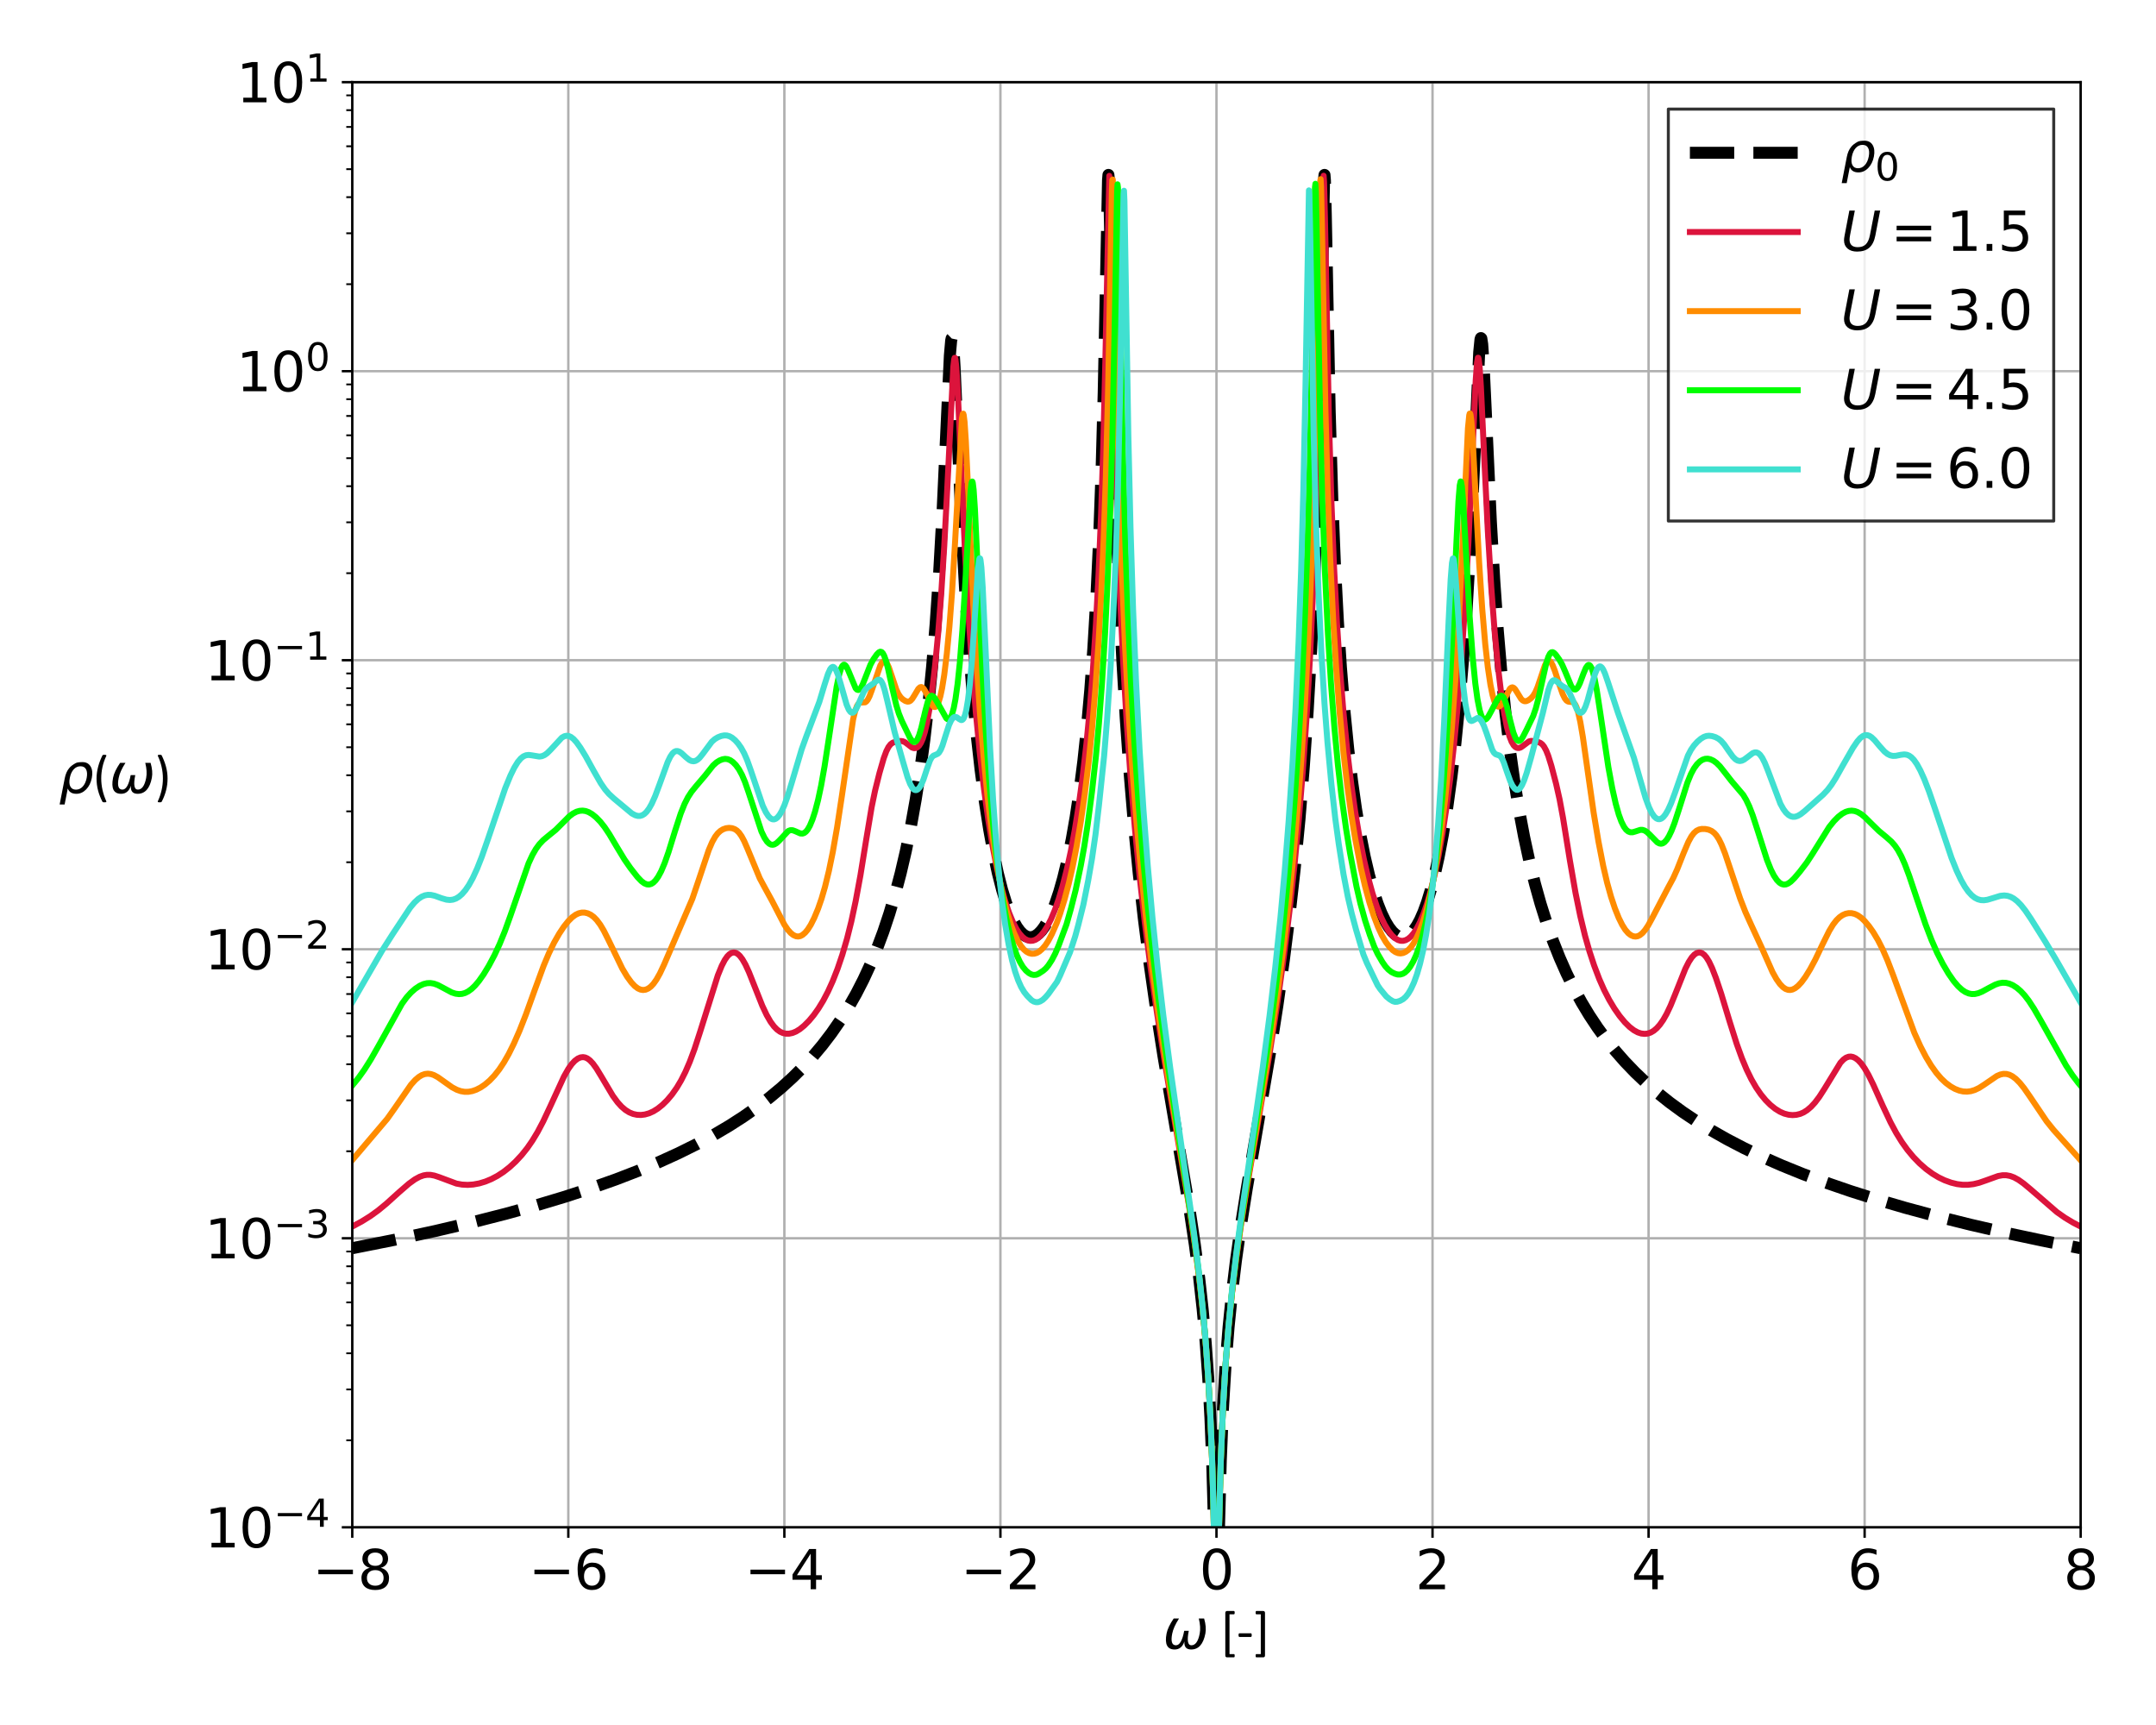 <?xml version="1.0" encoding="utf-8" standalone="no"?>
<!DOCTYPE svg PUBLIC "-//W3C//DTD SVG 1.1//EN"
  "http://www.w3.org/Graphics/SVG/1.1/DTD/svg11.dtd">
<svg xmlns:xlink="http://www.w3.org/1999/xlink" width="720pt" height="576pt" viewBox="0 0 720 576" xmlns="http://www.w3.org/2000/svg" version="1.1">
 <defs>
  <style type="text/css">*{stroke-linejoin: round; stroke-linecap: butt}</style>
 </defs>
 <g id="figure_1">
  <g id="patch_1">
   <path d="M 0 576 
L 720 576 
L 720 0 
L 0 0 
z
" style="fill: #ffffff"/>
  </g>
  <g id="axes_1">
   <g id="patch_2">
    <path d="M 117.639 509.988 
L 694.845 509.988 
L 694.845 27.432 
L 117.639 27.432 
z
" style="fill: #ffffff"/>
   </g>
   <g id="matplotlib.axis_1">
    <g id="xtick_1">
     <g id="line2d_1">
      <path d="M 117.639 509.988 
L 117.639 27.432 
" clip-path="url(#p9df6ff12c0)" style="fill: none; stroke: #b0b0b0; stroke-width: 0.8; stroke-linecap: square"/>
     </g>
     <g id="line2d_2">
      <defs>
       <path id="m7279abb167" d="M 0 0 
L 0 3.5 
" style="stroke: #000000; stroke-width: 0.8"/>
      </defs>
      <g>
       <use xlink:href="#m7279abb167" x="117.639" y="509.988" style="stroke: #000000; stroke-width: 0.8"/>
      </g>
     </g>
     <g id="text_1">
      <!-- −8 -->
      <g transform="translate(104.371 530.665) scale(0.18 -0.18)">
       <defs>
        <path id="DejaVuSans-2212" d="M 678 2272 
L 4684 2272 
L 4684 1741 
L 678 1741 
L 678 2272 
z
" transform="scale(0.016)"/>
        <path id="DejaVuSans-38" d="M 2034 2216 
Q 1584 2216 1326 1975 
Q 1069 1734 1069 1313 
Q 1069 891 1326 650 
Q 1584 409 2034 409 
Q 2484 409 2743 651 
Q 3003 894 3003 1313 
Q 3003 1734 2745 1975 
Q 2488 2216 2034 2216 
z
M 1403 2484 
Q 997 2584 770 2862 
Q 544 3141 544 3541 
Q 544 4100 942 4425 
Q 1341 4750 2034 4750 
Q 2731 4750 3128 4425 
Q 3525 4100 3525 3541 
Q 3525 3141 3298 2862 
Q 3072 2584 2669 2484 
Q 3125 2378 3379 2068 
Q 3634 1759 3634 1313 
Q 3634 634 3220 271 
Q 2806 -91 2034 -91 
Q 1263 -91 848 271 
Q 434 634 434 1313 
Q 434 1759 690 2068 
Q 947 2378 1403 2484 
z
M 1172 3481 
Q 1172 3119 1398 2916 
Q 1625 2713 2034 2713 
Q 2441 2713 2670 2916 
Q 2900 3119 2900 3481 
Q 2900 3844 2670 4047 
Q 2441 4250 2034 4250 
Q 1625 4250 1398 4047 
Q 1172 3844 1172 3481 
z
" transform="scale(0.016)"/>
       </defs>
       <use xlink:href="#DejaVuSans-2212"/>
       <use xlink:href="#DejaVuSans-38" x="83.789"/>
      </g>
     </g>
    </g>
    <g id="xtick_2">
     <g id="line2d_3">
      <path d="M 189.789 509.988 
L 189.789 27.432 
" clip-path="url(#p9df6ff12c0)" style="fill: none; stroke: #b0b0b0; stroke-width: 0.8; stroke-linecap: square"/>
     </g>
     <g id="line2d_4">
      <g>
       <use xlink:href="#m7279abb167" x="189.789" y="509.988" style="stroke: #000000; stroke-width: 0.8"/>
      </g>
     </g>
     <g id="text_2">
      <!-- −6 -->
      <g transform="translate(176.521 530.665) scale(0.18 -0.18)">
       <defs>
        <path id="DejaVuSans-36" d="M 2113 2584 
Q 1688 2584 1439 2293 
Q 1191 2003 1191 1497 
Q 1191 994 1439 701 
Q 1688 409 2113 409 
Q 2538 409 2786 701 
Q 3034 994 3034 1497 
Q 3034 2003 2786 2293 
Q 2538 2584 2113 2584 
z
M 3366 4563 
L 3366 3988 
Q 3128 4100 2886 4159 
Q 2644 4219 2406 4219 
Q 1781 4219 1451 3797 
Q 1122 3375 1075 2522 
Q 1259 2794 1537 2939 
Q 1816 3084 2150 3084 
Q 2853 3084 3261 2657 
Q 3669 2231 3669 1497 
Q 3669 778 3244 343 
Q 2819 -91 2113 -91 
Q 1303 -91 875 529 
Q 447 1150 447 2328 
Q 447 3434 972 4092 
Q 1497 4750 2381 4750 
Q 2619 4750 2861 4703 
Q 3103 4656 3366 4563 
z
" transform="scale(0.016)"/>
       </defs>
       <use xlink:href="#DejaVuSans-2212"/>
       <use xlink:href="#DejaVuSans-36" x="83.789"/>
      </g>
     </g>
    </g>
    <g id="xtick_3">
     <g id="line2d_5">
      <path d="M 261.94 509.988 
L 261.94 27.432 
" clip-path="url(#p9df6ff12c0)" style="fill: none; stroke: #b0b0b0; stroke-width: 0.8; stroke-linecap: square"/>
     </g>
     <g id="line2d_6">
      <g>
       <use xlink:href="#m7279abb167" x="261.94" y="509.988" style="stroke: #000000; stroke-width: 0.8"/>
      </g>
     </g>
     <g id="text_3">
      <!-- −4 -->
      <g transform="translate(248.672 530.665) scale(0.18 -0.18)">
       <defs>
        <path id="DejaVuSans-34" d="M 2419 4116 
L 825 1625 
L 2419 1625 
L 2419 4116 
z
M 2253 4666 
L 3047 4666 
L 3047 1625 
L 3713 1625 
L 3713 1100 
L 3047 1100 
L 3047 0 
L 2419 0 
L 2419 1100 
L 313 1100 
L 313 1709 
L 2253 4666 
z
" transform="scale(0.016)"/>
       </defs>
       <use xlink:href="#DejaVuSans-2212"/>
       <use xlink:href="#DejaVuSans-34" x="83.789"/>
      </g>
     </g>
    </g>
    <g id="xtick_4">
     <g id="line2d_7">
      <path d="M 334.091 509.988 
L 334.091 27.432 
" clip-path="url(#p9df6ff12c0)" style="fill: none; stroke: #b0b0b0; stroke-width: 0.8; stroke-linecap: square"/>
     </g>
     <g id="line2d_8">
      <g>
       <use xlink:href="#m7279abb167" x="334.091" y="509.988" style="stroke: #000000; stroke-width: 0.8"/>
      </g>
     </g>
     <g id="text_4">
      <!-- −2 -->
      <g transform="translate(320.823 530.665) scale(0.18 -0.18)">
       <defs>
        <path id="DejaVuSans-32" d="M 1228 531 
L 3431 531 
L 3431 0 
L 469 0 
L 469 531 
Q 828 903 1448 1529 
Q 2069 2156 2228 2338 
Q 2531 2678 2651 2914 
Q 2772 3150 2772 3378 
Q 2772 3750 2511 3984 
Q 2250 4219 1831 4219 
Q 1534 4219 1204 4116 
Q 875 4013 500 3803 
L 500 4441 
Q 881 4594 1212 4672 
Q 1544 4750 1819 4750 
Q 2544 4750 2975 4387 
Q 3406 4025 3406 3419 
Q 3406 3131 3298 2873 
Q 3191 2616 2906 2266 
Q 2828 2175 2409 1742 
Q 1991 1309 1228 531 
z
" transform="scale(0.016)"/>
       </defs>
       <use xlink:href="#DejaVuSans-2212"/>
       <use xlink:href="#DejaVuSans-32" x="83.789"/>
      </g>
     </g>
    </g>
    <g id="xtick_5">
     <g id="line2d_9">
      <path d="M 406.242 509.988 
L 406.242 27.432 
" clip-path="url(#p9df6ff12c0)" style="fill: none; stroke: #b0b0b0; stroke-width: 0.8; stroke-linecap: square"/>
     </g>
     <g id="line2d_10">
      <g>
       <use xlink:href="#m7279abb167" x="406.242" y="509.988" style="stroke: #000000; stroke-width: 0.8"/>
      </g>
     </g>
     <g id="text_5">
      <!-- 0 -->
      <g transform="translate(400.516 530.665) scale(0.18 -0.18)">
       <defs>
        <path id="DejaVuSans-30" d="M 2034 4250 
Q 1547 4250 1301 3770 
Q 1056 3291 1056 2328 
Q 1056 1369 1301 889 
Q 1547 409 2034 409 
Q 2525 409 2770 889 
Q 3016 1369 3016 2328 
Q 3016 3291 2770 3770 
Q 2525 4250 2034 4250 
z
M 2034 4750 
Q 2819 4750 3233 4129 
Q 3647 3509 3647 2328 
Q 3647 1150 3233 529 
Q 2819 -91 2034 -91 
Q 1250 -91 836 529 
Q 422 1150 422 2328 
Q 422 3509 836 4129 
Q 1250 4750 2034 4750 
z
" transform="scale(0.016)"/>
       </defs>
       <use xlink:href="#DejaVuSans-30"/>
      </g>
     </g>
    </g>
    <g id="xtick_6">
     <g id="line2d_11">
      <path d="M 478.393 509.988 
L 478.393 27.432 
" clip-path="url(#p9df6ff12c0)" style="fill: none; stroke: #b0b0b0; stroke-width: 0.8; stroke-linecap: square"/>
     </g>
     <g id="line2d_12">
      <g>
       <use xlink:href="#m7279abb167" x="478.393" y="509.988" style="stroke: #000000; stroke-width: 0.8"/>
      </g>
     </g>
     <g id="text_6">
      <!-- 2 -->
      <g transform="translate(472.666 530.665) scale(0.18 -0.18)">
       <use xlink:href="#DejaVuSans-32"/>
      </g>
     </g>
    </g>
    <g id="xtick_7">
     <g id="line2d_13">
      <path d="M 550.543 509.988 
L 550.543 27.432 
" clip-path="url(#p9df6ff12c0)" style="fill: none; stroke: #b0b0b0; stroke-width: 0.8; stroke-linecap: square"/>
     </g>
     <g id="line2d_14">
      <g>
       <use xlink:href="#m7279abb167" x="550.543" y="509.988" style="stroke: #000000; stroke-width: 0.8"/>
      </g>
     </g>
     <g id="text_7">
      <!-- 4 -->
      <g transform="translate(544.817 530.665) scale(0.18 -0.18)">
       <use xlink:href="#DejaVuSans-34"/>
      </g>
     </g>
    </g>
    <g id="xtick_8">
     <g id="line2d_15">
      <path d="M 622.694 509.988 
L 622.694 27.432 
" clip-path="url(#p9df6ff12c0)" style="fill: none; stroke: #b0b0b0; stroke-width: 0.8; stroke-linecap: square"/>
     </g>
     <g id="line2d_16">
      <g>
       <use xlink:href="#m7279abb167" x="622.694" y="509.988" style="stroke: #000000; stroke-width: 0.8"/>
      </g>
     </g>
     <g id="text_8">
      <!-- 6 -->
      <g transform="translate(616.968 530.665) scale(0.18 -0.18)">
       <use xlink:href="#DejaVuSans-36"/>
      </g>
     </g>
    </g>
    <g id="xtick_9">
     <g id="line2d_17">
      <path d="M 694.845 509.988 
L 694.845 27.432 
" clip-path="url(#p9df6ff12c0)" style="fill: none; stroke: #b0b0b0; stroke-width: 0.8; stroke-linecap: square"/>
     </g>
     <g id="line2d_18">
      <g>
       <use xlink:href="#m7279abb167" x="694.845" y="509.988" style="stroke: #000000; stroke-width: 0.8"/>
      </g>
     </g>
     <g id="text_9">
      <!-- 8 -->
      <g transform="translate(689.119 530.665) scale(0.18 -0.18)">
       <use xlink:href="#DejaVuSans-38"/>
      </g>
     </g>
    </g>
    <g id="text_10">
     <!-- $\omega$ [-] -->
     <g transform="translate(388.332 550.651) scale(0.18 -0.18)">
      <defs>
       <path id="DejaVuSans-Oblique-3c9" d="M 1369 -91 
Q 72 -91 434 1766 
Q 575 2500 1256 3500 
L 1875 3500 
Q 1231 2500 1088 1750 
Q 819 397 1519 397 
Q 2166 397 2478 2078 
L 3009 2078 
Q 2669 388 3316 397 
Q 4013 403 4275 1750 
Q 4419 2500 4169 3500 
L 4788 3500 
Q 5075 2500 4934 1766 
Q 4578 -94 3278 -91 
Q 2428 -88 2503 844 
Q 2194 -91 1369 -91 
z
" transform="scale(0.016)"/>
       <path id="Calibri-20" transform="scale(0.016)"/>
       <path id="Calibri-5b" d="M 1684 -813 
Q 1684 -916 1661 -958 
Q 1638 -1000 1594 -1000 
L 794 -1000 
Q 756 -1000 722 -989 
Q 688 -978 659 -953 
Q 631 -928 614 -886 
Q 597 -844 597 -781 
L 597 4153 
Q 597 4213 614 4255 
Q 631 4297 659 4323 
Q 688 4350 722 4361 
Q 756 4372 794 4372 
L 1594 4372 
Q 1613 4372 1630 4362 
Q 1647 4353 1659 4328 
Q 1672 4303 1678 4267 
Q 1684 4231 1684 4178 
Q 1684 4078 1661 4034 
Q 1638 3991 1594 3991 
L 1084 3991 
L 1084 -622 
L 1594 -622 
Q 1613 -622 1630 -631 
Q 1647 -641 1659 -664 
Q 1672 -688 1678 -723 
Q 1684 -759 1684 -813 
z
" transform="scale(0.016)"/>
       <path id="Calibri-2d" d="M 1744 1578 
Q 1744 1456 1716 1409 
Q 1688 1363 1634 1363 
L 328 1363 
Q 272 1363 244 1411 
Q 216 1459 216 1578 
Q 216 1697 244 1744 
Q 272 1791 328 1791 
L 1634 1791 
Q 1659 1791 1679 1781 
Q 1700 1772 1714 1745 
Q 1728 1719 1736 1678 
Q 1744 1638 1744 1578 
z
" transform="scale(0.016)"/>
       <path id="Calibri-5d" d="M 1369 -781 
Q 1369 -844 1351 -886 
Q 1334 -928 1306 -953 
Q 1278 -978 1242 -989 
Q 1206 -1000 1169 -1000 
L 372 -1000 
Q 328 -1000 304 -958 
Q 281 -916 281 -813 
Q 281 -759 286 -723 
Q 291 -688 303 -664 
Q 316 -641 333 -631 
Q 350 -622 372 -622 
L 881 -622 
L 881 3991 
L 372 3991 
Q 328 3991 304 4034 
Q 281 4078 281 4178 
Q 281 4231 286 4267 
Q 291 4303 303 4328 
Q 316 4353 333 4362 
Q 350 4372 372 4372 
L 1169 4372 
Q 1206 4372 1242 4361 
Q 1278 4350 1306 4323 
Q 1334 4297 1351 4255 
Q 1369 4213 1369 4153 
L 1369 -781 
z
" transform="scale(0.016)"/>
      </defs>
      <use xlink:href="#DejaVuSans-Oblique-3c9" transform="translate(0 0.688)"/>
      <use xlink:href="#Calibri-20" transform="translate(83.74 0.688)"/>
      <use xlink:href="#Calibri-5b" transform="translate(106.348 0.688)"/>
      <use xlink:href="#Calibri-2d" transform="translate(137.012 0.688)"/>
      <use xlink:href="#Calibri-5d" transform="translate(167.627 0.688)"/>
     </g>
    </g>
   </g>
   <g id="matplotlib.axis_2">
    <g id="ytick_1">
     <g id="line2d_19">
      <path d="M 117.639 509.988 
L 694.845 509.988 
" clip-path="url(#p9df6ff12c0)" style="fill: none; stroke: #b0b0b0; stroke-width: 0.8; stroke-linecap: square"/>
     </g>
     <g id="line2d_20">
      <defs>
       <path id="m8fb76f9f8d" d="M 0 0 
L -3.5 0 
" style="stroke: #000000; stroke-width: 0.8"/>
      </defs>
      <g>
       <use xlink:href="#m8fb76f9f8d" x="117.639" y="509.988" style="stroke: #000000; stroke-width: 0.8"/>
      </g>
     </g>
     <g id="text_11">
      <!-- $\mathdefault{10^{-4}}$ -->
      <g transform="translate(68.339 516.826) scale(0.18 -0.18)">
       <defs>
        <path id="DejaVuSans-31" d="M 794 531 
L 1825 531 
L 1825 4091 
L 703 3866 
L 703 4441 
L 1819 4666 
L 2450 4666 
L 2450 531 
L 3481 531 
L 3481 0 
L 794 0 
L 794 531 
z
" transform="scale(0.016)"/>
       </defs>
       <use xlink:href="#DejaVuSans-31" transform="translate(0 0.684)"/>
       <use xlink:href="#DejaVuSans-30" transform="translate(63.623 0.684)"/>
       <use xlink:href="#DejaVuSans-2212" transform="translate(128.203 38.966) scale(0.7)"/>
       <use xlink:href="#DejaVuSans-34" transform="translate(186.855 38.966) scale(0.7)"/>
      </g>
     </g>
    </g>
    <g id="ytick_2">
     <g id="line2d_21">
      <path d="M 117.639 413.476 
L 694.845 413.476 
" clip-path="url(#p9df6ff12c0)" style="fill: none; stroke: #b0b0b0; stroke-width: 0.8; stroke-linecap: square"/>
     </g>
     <g id="line2d_22">
      <g>
       <use xlink:href="#m8fb76f9f8d" x="117.639" y="413.476" style="stroke: #000000; stroke-width: 0.8"/>
      </g>
     </g>
     <g id="text_12">
      <!-- $\mathdefault{10^{-3}}$ -->
      <g transform="translate(68.339 420.315) scale(0.18 -0.18)">
       <defs>
        <path id="DejaVuSans-33" d="M 2597 2516 
Q 3050 2419 3304 2112 
Q 3559 1806 3559 1356 
Q 3559 666 3084 287 
Q 2609 -91 1734 -91 
Q 1441 -91 1130 -33 
Q 819 25 488 141 
L 488 750 
Q 750 597 1062 519 
Q 1375 441 1716 441 
Q 2309 441 2620 675 
Q 2931 909 2931 1356 
Q 2931 1769 2642 2001 
Q 2353 2234 1838 2234 
L 1294 2234 
L 1294 2753 
L 1863 2753 
Q 2328 2753 2575 2939 
Q 2822 3125 2822 3475 
Q 2822 3834 2567 4026 
Q 2313 4219 1838 4219 
Q 1578 4219 1281 4162 
Q 984 4106 628 3988 
L 628 4550 
Q 988 4650 1302 4700 
Q 1616 4750 1894 4750 
Q 2613 4750 3031 4423 
Q 3450 4097 3450 3541 
Q 3450 3153 3228 2886 
Q 3006 2619 2597 2516 
z
" transform="scale(0.016)"/>
       </defs>
       <use xlink:href="#DejaVuSans-31" transform="translate(0 0.766)"/>
       <use xlink:href="#DejaVuSans-30" transform="translate(63.623 0.766)"/>
       <use xlink:href="#DejaVuSans-2212" transform="translate(128.203 39.047) scale(0.7)"/>
       <use xlink:href="#DejaVuSans-33" transform="translate(186.855 39.047) scale(0.7)"/>
      </g>
     </g>
    </g>
    <g id="ytick_3">
     <g id="line2d_23">
      <path d="M 117.639 316.965 
L 694.845 316.965 
" clip-path="url(#p9df6ff12c0)" style="fill: none; stroke: #b0b0b0; stroke-width: 0.8; stroke-linecap: square"/>
     </g>
     <g id="line2d_24">
      <g>
       <use xlink:href="#m8fb76f9f8d" x="117.639" y="316.965" style="stroke: #000000; stroke-width: 0.8"/>
      </g>
     </g>
     <g id="text_13">
      <!-- $\mathdefault{10^{-2}}$ -->
      <g transform="translate(68.339 323.804) scale(0.18 -0.18)">
       <use xlink:href="#DejaVuSans-31" transform="translate(0 0.766)"/>
       <use xlink:href="#DejaVuSans-30" transform="translate(63.623 0.766)"/>
       <use xlink:href="#DejaVuSans-2212" transform="translate(128.203 39.047) scale(0.7)"/>
       <use xlink:href="#DejaVuSans-32" transform="translate(186.855 39.047) scale(0.7)"/>
      </g>
     </g>
    </g>
    <g id="ytick_4">
     <g id="line2d_25">
      <path d="M 117.639 220.454 
L 694.845 220.454 
" clip-path="url(#p9df6ff12c0)" style="fill: none; stroke: #b0b0b0; stroke-width: 0.8; stroke-linecap: square"/>
     </g>
     <g id="line2d_26">
      <g>
       <use xlink:href="#m8fb76f9f8d" x="117.639" y="220.454" style="stroke: #000000; stroke-width: 0.8"/>
      </g>
     </g>
     <g id="text_14">
      <!-- $\mathdefault{10^{-1}}$ -->
      <g transform="translate(68.339 227.293) scale(0.18 -0.18)">
       <use xlink:href="#DejaVuSans-31" transform="translate(0 0.684)"/>
       <use xlink:href="#DejaVuSans-30" transform="translate(63.623 0.684)"/>
       <use xlink:href="#DejaVuSans-2212" transform="translate(128.203 38.966) scale(0.7)"/>
       <use xlink:href="#DejaVuSans-31" transform="translate(186.855 38.966) scale(0.7)"/>
      </g>
     </g>
    </g>
    <g id="ytick_5">
     <g id="line2d_27">
      <path d="M 117.639 123.943 
L 694.845 123.943 
" clip-path="url(#p9df6ff12c0)" style="fill: none; stroke: #b0b0b0; stroke-width: 0.8; stroke-linecap: square"/>
     </g>
     <g id="line2d_28">
      <g>
       <use xlink:href="#m8fb76f9f8d" x="117.639" y="123.943" style="stroke: #000000; stroke-width: 0.8"/>
      </g>
     </g>
     <g id="text_15">
      <!-- $\mathdefault{10^{0}}$ -->
      <g transform="translate(78.959 130.782) scale(0.18 -0.18)">
       <use xlink:href="#DejaVuSans-31" transform="translate(0 0.766)"/>
       <use xlink:href="#DejaVuSans-30" transform="translate(63.623 0.766)"/>
       <use xlink:href="#DejaVuSans-30" transform="translate(128.203 39.047) scale(0.7)"/>
      </g>
     </g>
    </g>
    <g id="ytick_6">
     <g id="line2d_29">
      <path d="M 117.639 27.432 
L 694.845 27.432 
" clip-path="url(#p9df6ff12c0)" style="fill: none; stroke: #b0b0b0; stroke-width: 0.8; stroke-linecap: square"/>
     </g>
     <g id="line2d_30">
      <g>
       <use xlink:href="#m8fb76f9f8d" x="117.639" y="27.432" style="stroke: #000000; stroke-width: 0.8"/>
      </g>
     </g>
     <g id="text_16">
      <!-- $\mathdefault{10^{1}}$ -->
      <g transform="translate(78.959 34.271) scale(0.18 -0.18)">
       <use xlink:href="#DejaVuSans-31" transform="translate(0 0.684)"/>
       <use xlink:href="#DejaVuSans-30" transform="translate(63.623 0.684)"/>
       <use xlink:href="#DejaVuSans-31" transform="translate(128.203 38.966) scale(0.7)"/>
      </g>
     </g>
    </g>
    <g id="ytick_7">
     <g id="line2d_31">
      <defs>
       <path id="m1128cd5418" d="M 0 0 
L -2 0 
" style="stroke: #000000; stroke-width: 0.6"/>
      </defs>
      <g>
       <use xlink:href="#m1128cd5418" x="117.639" y="480.935" style="stroke: #000000; stroke-width: 0.6"/>
      </g>
     </g>
    </g>
    <g id="ytick_8">
     <g id="line2d_32">
      <g>
       <use xlink:href="#m1128cd5418" x="117.639" y="463.94" style="stroke: #000000; stroke-width: 0.6"/>
      </g>
     </g>
    </g>
    <g id="ytick_9">
     <g id="line2d_33">
      <g>
       <use xlink:href="#m1128cd5418" x="117.639" y="451.882" style="stroke: #000000; stroke-width: 0.6"/>
      </g>
     </g>
    </g>
    <g id="ytick_10">
     <g id="line2d_34">
      <g>
       <use xlink:href="#m1128cd5418" x="117.639" y="442.529" style="stroke: #000000; stroke-width: 0.6"/>
      </g>
     </g>
    </g>
    <g id="ytick_11">
     <g id="line2d_35">
      <g>
       <use xlink:href="#m1128cd5418" x="117.639" y="434.887" style="stroke: #000000; stroke-width: 0.6"/>
      </g>
     </g>
    </g>
    <g id="ytick_12">
     <g id="line2d_36">
      <g>
       <use xlink:href="#m1128cd5418" x="117.639" y="428.426" style="stroke: #000000; stroke-width: 0.6"/>
      </g>
     </g>
    </g>
    <g id="ytick_13">
     <g id="line2d_37">
      <g>
       <use xlink:href="#m1128cd5418" x="117.639" y="422.829" style="stroke: #000000; stroke-width: 0.6"/>
      </g>
     </g>
    </g>
    <g id="ytick_14">
     <g id="line2d_38">
      <g>
       <use xlink:href="#m1128cd5418" x="117.639" y="417.893" style="stroke: #000000; stroke-width: 0.6"/>
      </g>
     </g>
    </g>
    <g id="ytick_15">
     <g id="line2d_39">
      <g>
       <use xlink:href="#m1128cd5418" x="117.639" y="384.424" style="stroke: #000000; stroke-width: 0.6"/>
      </g>
     </g>
    </g>
    <g id="ytick_16">
     <g id="line2d_40">
      <g>
       <use xlink:href="#m1128cd5418" x="117.639" y="367.429" style="stroke: #000000; stroke-width: 0.6"/>
      </g>
     </g>
    </g>
    <g id="ytick_17">
     <g id="line2d_41">
      <g>
       <use xlink:href="#m1128cd5418" x="117.639" y="355.371" style="stroke: #000000; stroke-width: 0.6"/>
      </g>
     </g>
    </g>
    <g id="ytick_18">
     <g id="line2d_42">
      <g>
       <use xlink:href="#m1128cd5418" x="117.639" y="346.018" style="stroke: #000000; stroke-width: 0.6"/>
      </g>
     </g>
    </g>
    <g id="ytick_19">
     <g id="line2d_43">
      <g>
       <use xlink:href="#m1128cd5418" x="117.639" y="338.376" style="stroke: #000000; stroke-width: 0.6"/>
      </g>
     </g>
    </g>
    <g id="ytick_20">
     <g id="line2d_44">
      <g>
       <use xlink:href="#m1128cd5418" x="117.639" y="331.915" style="stroke: #000000; stroke-width: 0.6"/>
      </g>
     </g>
    </g>
    <g id="ytick_21">
     <g id="line2d_45">
      <g>
       <use xlink:href="#m1128cd5418" x="117.639" y="326.318" style="stroke: #000000; stroke-width: 0.6"/>
      </g>
     </g>
    </g>
    <g id="ytick_22">
     <g id="line2d_46">
      <g>
       <use xlink:href="#m1128cd5418" x="117.639" y="321.381" style="stroke: #000000; stroke-width: 0.6"/>
      </g>
     </g>
    </g>
    <g id="ytick_23">
     <g id="line2d_47">
      <g>
       <use xlink:href="#m1128cd5418" x="117.639" y="287.913" style="stroke: #000000; stroke-width: 0.6"/>
      </g>
     </g>
    </g>
    <g id="ytick_24">
     <g id="line2d_48">
      <g>
       <use xlink:href="#m1128cd5418" x="117.639" y="270.918" style="stroke: #000000; stroke-width: 0.6"/>
      </g>
     </g>
    </g>
    <g id="ytick_25">
     <g id="line2d_49">
      <g>
       <use xlink:href="#m1128cd5418" x="117.639" y="258.86" style="stroke: #000000; stroke-width: 0.6"/>
      </g>
     </g>
    </g>
    <g id="ytick_26">
     <g id="line2d_50">
      <g>
       <use xlink:href="#m1128cd5418" x="117.639" y="249.507" style="stroke: #000000; stroke-width: 0.6"/>
      </g>
     </g>
    </g>
    <g id="ytick_27">
     <g id="line2d_51">
      <g>
       <use xlink:href="#m1128cd5418" x="117.639" y="241.865" style="stroke: #000000; stroke-width: 0.6"/>
      </g>
     </g>
    </g>
    <g id="ytick_28">
     <g id="line2d_52">
      <g>
       <use xlink:href="#m1128cd5418" x="117.639" y="235.404" style="stroke: #000000; stroke-width: 0.6"/>
      </g>
     </g>
    </g>
    <g id="ytick_29">
     <g id="line2d_53">
      <g>
       <use xlink:href="#m1128cd5418" x="117.639" y="229.807" style="stroke: #000000; stroke-width: 0.6"/>
      </g>
     </g>
    </g>
    <g id="ytick_30">
     <g id="line2d_54">
      <g>
       <use xlink:href="#m1128cd5418" x="117.639" y="224.87" style="stroke: #000000; stroke-width: 0.6"/>
      </g>
     </g>
    </g>
    <g id="ytick_31">
     <g id="line2d_55">
      <g>
       <use xlink:href="#m1128cd5418" x="117.639" y="191.401" style="stroke: #000000; stroke-width: 0.6"/>
      </g>
     </g>
    </g>
    <g id="ytick_32">
     <g id="line2d_56">
      <g>
       <use xlink:href="#m1128cd5418" x="117.639" y="174.407" style="stroke: #000000; stroke-width: 0.6"/>
      </g>
     </g>
    </g>
    <g id="ytick_33">
     <g id="line2d_57">
      <g>
       <use xlink:href="#m1128cd5418" x="117.639" y="162.349" style="stroke: #000000; stroke-width: 0.6"/>
      </g>
     </g>
    </g>
    <g id="ytick_34">
     <g id="line2d_58">
      <g>
       <use xlink:href="#m1128cd5418" x="117.639" y="152.996" style="stroke: #000000; stroke-width: 0.6"/>
      </g>
     </g>
    </g>
    <g id="ytick_35">
     <g id="line2d_59">
      <g>
       <use xlink:href="#m1128cd5418" x="117.639" y="145.354" style="stroke: #000000; stroke-width: 0.6"/>
      </g>
     </g>
    </g>
    <g id="ytick_36">
     <g id="line2d_60">
      <g>
       <use xlink:href="#m1128cd5418" x="117.639" y="138.893" style="stroke: #000000; stroke-width: 0.6"/>
      </g>
     </g>
    </g>
    <g id="ytick_37">
     <g id="line2d_61">
      <g>
       <use xlink:href="#m1128cd5418" x="117.639" y="133.296" style="stroke: #000000; stroke-width: 0.6"/>
      </g>
     </g>
    </g>
    <g id="ytick_38">
     <g id="line2d_62">
      <g>
       <use xlink:href="#m1128cd5418" x="117.639" y="128.359" style="stroke: #000000; stroke-width: 0.6"/>
      </g>
     </g>
    </g>
    <g id="ytick_39">
     <g id="line2d_63">
      <g>
       <use xlink:href="#m1128cd5418" x="117.639" y="94.89" style="stroke: #000000; stroke-width: 0.6"/>
      </g>
     </g>
    </g>
    <g id="ytick_40">
     <g id="line2d_64">
      <g>
       <use xlink:href="#m1128cd5418" x="117.639" y="77.896" style="stroke: #000000; stroke-width: 0.6"/>
      </g>
     </g>
    </g>
    <g id="ytick_41">
     <g id="line2d_65">
      <g>
       <use xlink:href="#m1128cd5418" x="117.639" y="65.838" style="stroke: #000000; stroke-width: 0.6"/>
      </g>
     </g>
    </g>
    <g id="ytick_42">
     <g id="line2d_66">
      <g>
       <use xlink:href="#m1128cd5418" x="117.639" y="56.485" style="stroke: #000000; stroke-width: 0.6"/>
      </g>
     </g>
    </g>
    <g id="ytick_43">
     <g id="line2d_67">
      <g>
       <use xlink:href="#m1128cd5418" x="117.639" y="48.843" style="stroke: #000000; stroke-width: 0.6"/>
      </g>
     </g>
    </g>
    <g id="ytick_44">
     <g id="line2d_68">
      <g>
       <use xlink:href="#m1128cd5418" x="117.639" y="42.382" style="stroke: #000000; stroke-width: 0.6"/>
      </g>
     </g>
    </g>
    <g id="ytick_45">
     <g id="line2d_69">
      <g>
       <use xlink:href="#m1128cd5418" x="117.639" y="36.785" style="stroke: #000000; stroke-width: 0.6"/>
      </g>
     </g>
    </g>
    <g id="ytick_46">
     <g id="line2d_70">
      <g>
       <use xlink:href="#m1128cd5418" x="117.639" y="31.848" style="stroke: #000000; stroke-width: 0.6"/>
      </g>
     </g>
    </g>
    <g id="text_17">
     <!-- $\rho$($\omega$) -->
     <g transform="translate(19.619 264.93) scale(0.18 -0.18)">
      <defs>
       <path id="DejaVuSans-Oblique-3c1" d="M 1203 2875 
Q 1453 3194 1981 3475 
Q 2188 3584 2756 3584 
Q 3394 3584 3694 3078 
Q 3994 2572 3834 1747 
Q 3672 922 3175 415 
Q 2678 -91 2041 -91 
Q 1656 -91 1409 63 
Q 1163 213 1044 525 
L 681 -1331 
L 103 -1331 
L 697 1716 
Q 838 2438 1203 2875 
z
M 3238 1747 
Q 3359 2381 3169 2744 
Q 2978 3103 2522 3103 
Q 2066 3103 1734 2744 
Q 1403 2381 1281 1747 
Q 1156 1113 1347 750 
Q 1538 391 1994 391 
Q 2450 391 2781 750 
Q 3113 1113 3238 1747 
z
" transform="scale(0.016)"/>
       <path id="Calibri-28" d="M 1547 4306 
Q 1250 3678 1104 3017 
Q 959 2356 959 1688 
Q 959 1016 1107 356 
Q 1256 -303 1541 -938 
Q 1556 -975 1557 -1001 
Q 1559 -1028 1537 -1045 
Q 1516 -1063 1470 -1070 
Q 1425 -1078 1347 -1078 
Q 1291 -1078 1250 -1075 
Q 1209 -1072 1179 -1062 
Q 1150 -1053 1131 -1040 
Q 1113 -1028 1103 -1013 
Q 934 -694 806 -367 
Q 678 -41 590 296 
Q 503 634 459 979 
Q 416 1325 416 1678 
Q 416 2031 464 2375 
Q 513 2719 602 3058 
Q 691 3397 819 3725 
Q 947 4053 1106 4375 
Q 1109 4388 1123 4397 
Q 1138 4406 1163 4415 
Q 1188 4425 1231 4429 
Q 1275 4434 1344 4434 
Q 1416 4434 1459 4425 
Q 1503 4416 1528 4400 
Q 1553 4384 1556 4359 
Q 1559 4334 1547 4306 
z
" transform="scale(0.016)"/>
       <path id="Calibri-29" d="M 1522 1678 
Q 1522 1325 1478 979 
Q 1434 634 1346 296 
Q 1259 -41 1132 -367 
Q 1006 -694 838 -1013 
Q 828 -1028 809 -1040 
Q 791 -1053 761 -1062 
Q 731 -1072 690 -1075 
Q 650 -1078 594 -1078 
Q 513 -1078 467 -1070 
Q 422 -1063 401 -1045 
Q 381 -1028 382 -1001 
Q 384 -975 400 -938 
Q 688 -306 834 355 
Q 981 1016 981 1688 
Q 981 2356 834 3017 
Q 688 3678 394 4306 
Q 381 4334 384 4359 
Q 388 4384 413 4400 
Q 438 4416 481 4425 
Q 525 4434 597 4434 
Q 663 4434 706 4429 
Q 750 4425 776 4415 
Q 803 4406 815 4397 
Q 828 4388 834 4375 
Q 1156 3734 1339 3057 
Q 1522 2381 1522 1678 
z
" transform="scale(0.016)"/>
      </defs>
      <use xlink:href="#DejaVuSans-Oblique-3c1" transform="translate(0 0.719)"/>
      <use xlink:href="#Calibri-28" transform="translate(63.477 0.719)"/>
      <use xlink:href="#DejaVuSans-Oblique-3c9" transform="translate(93.799 0.719)"/>
      <use xlink:href="#Calibri-29" transform="translate(177.539 0.719)"/>
     </g>
    </g>
   </g>
   <g id="line2d_71">
    <path d="M 117.639 416.797 
L 132.069 413.92 
L 145.344 411.049 
L 157.61 408.17 
L 168.866 405.303 
L 179.255 402.428 
L 188.779 399.566 
L 197.582 396.692 
L 205.662 393.825 
L 213.166 390.933 
L 220.093 388.029 
L 226.586 385.068 
L 232.647 382.059 
L 238.275 379.013 
L 243.47 375.949 
L 248.231 372.89 
L 252.705 369.761 
L 256.89 366.571 
L 260.93 363.208 
L 264.682 359.794 
L 268.145 356.35 
L 271.464 352.739 
L 274.639 348.953 
L 277.669 344.982 
L 280.555 340.817 
L 283.297 336.45 
L 285.894 331.876 
L 288.347 327.092 
L 290.656 322.1 
L 292.821 316.905 
L 294.985 311.114 
L 297.005 305.061 
L 298.881 298.762 
L 300.757 291.668 
L 302.489 284.254 
L 304.221 275.808 
L 305.808 266.931 
L 307.251 257.668 
L 308.694 246.956 
L 309.993 235.716 
L 311.291 222.483 
L 312.446 208.501 
L 313.6 191.717 
L 314.755 171.227 
L 315.909 146.452 
L 317.208 118.693 
L 317.641 113.714 
L 317.785 113.027 
L 317.929 112.887 
L 318.073 113.304 
L 318.362 115.731 
L 318.795 122.64 
L 319.661 142.274 
L 321.104 174.897 
L 322.258 196.25 
L 323.413 213.862 
L 324.711 230.294 
L 326.01 244.033 
L 327.453 256.89 
L 328.896 267.752 
L 330.339 276.991 
L 331.782 284.863 
L 333.225 291.547 
L 334.668 297.174 
L 335.967 301.414 
L 337.266 304.932 
L 338.42 307.488 
L 339.574 309.532 
L 340.585 310.919 
L 341.595 311.942 
L 342.46 312.539 
L 343.326 312.882 
L 344.192 312.977 
L 345.058 312.827 
L 345.924 312.434 
L 346.789 311.802 
L 347.8 310.761 
L 348.81 309.393 
L 349.964 307.423 
L 351.119 305.009 
L 352.417 301.741 
L 353.716 297.851 
L 355.015 293.288 
L 356.458 287.337 
L 357.901 280.318 
L 359.199 272.916 
L 360.498 264.264 
L 361.797 254.041 
L 362.951 243.251 
L 364.106 230.318 
L 365.116 216.594 
L 366.126 199.653 
L 366.992 181.35 
L 367.858 157.597 
L 368.579 131.158 
L 369.301 95.611 
L 370.022 60.205 
L 370.166 58.407 
L 370.311 59.896 
L 370.599 71.056 
L 372.042 145.908 
L 372.908 175.892 
L 373.774 198.822 
L 374.784 220.113 
L 375.938 239.84 
L 377.237 258.184 
L 378.68 275.343 
L 380.267 291.508 
L 381.999 306.857 
L 383.875 321.557 
L 386.04 336.741 
L 388.493 352.361 
L 391.667 371.087 
L 397.151 403.208 
L 399.027 415.685 
L 400.47 426.728 
L 401.624 437.155 
L 402.634 448.243 
L 403.5 460.235 
L 404.222 473.34 
L 404.799 487.62 
L 405.232 502.664 
L 405.665 526.181 
L 405.953 555.256 
L 406.061 577 
M 406.422 577 
L 406.675 538.252 
L 407.108 509.149 
L 407.685 487.62 
L 408.406 470.394 
L 409.272 455.892 
L 410.282 443.198 
L 411.437 431.712 
L 412.735 420.995 
L 414.323 409.732 
L 416.343 397.002 
L 419.662 377.702 
L 424.135 351.478 
L 426.588 335.776 
L 428.753 320.484 
L 430.629 305.652 
L 432.36 290.132 
L 433.948 273.747 
L 435.391 256.302 
L 436.689 237.579 
L 437.844 217.343 
L 438.854 195.359 
L 439.72 171.483 
L 440.441 145.908 
L 441.163 112.218 
L 442.173 59.896 
L 442.317 58.407 
L 442.461 60.205 
L 442.75 71.529 
L 444.049 137.084 
L 444.915 166.293 
L 445.78 187.939 
L 446.791 207.39 
L 447.801 222.804 
L 448.955 237.095 
L 450.254 250.207 
L 451.552 261.05 
L 452.851 270.184 
L 454.294 278.769 
L 455.737 286.024 
L 457.18 292.176 
L 458.623 297.379 
L 460.066 301.741 
L 461.365 305.009 
L 462.664 307.693 
L 463.818 309.609 
L 464.973 311.092 
L 465.983 312.039 
L 466.848 312.592 
L 467.714 312.904 
L 468.58 312.973 
L 469.446 312.795 
L 470.312 312.368 
L 471.177 311.686 
L 472.188 310.56 
L 473.198 309.068 
L 474.208 307.197 
L 475.362 304.576 
L 476.517 301.414 
L 477.815 297.174 
L 479.114 292.155 
L 480.413 286.29 
L 481.856 278.668 
L 483.299 269.72 
L 484.742 259.208 
L 486.041 248.129 
L 487.339 235.137 
L 488.638 219.688 
L 489.792 203.241 
L 490.947 183.402 
L 492.101 159.313 
L 493.977 117.658 
L 494.41 113.304 
L 494.554 112.887 
L 494.699 113.027 
L 494.987 114.92 
L 495.42 121.136 
L 496.142 136.447 
L 497.873 174.022 
L 499.028 193.997 
L 500.182 210.385 
L 501.481 225.627 
L 502.78 238.367 
L 504.223 250.345 
L 505.666 260.583 
L 507.253 270.302 
L 508.985 279.468 
L 510.716 287.456 
L 512.592 295.051 
L 514.468 301.759 
L 516.488 308.173 
L 518.653 314.284 
L 520.817 319.743 
L 523.126 324.972 
L 525.579 329.965 
L 528.177 334.726 
L 530.774 339.031 
L 533.516 343.158 
L 536.402 347.109 
L 539.432 350.89 
L 542.607 354.507 
L 546.07 358.11 
L 549.678 361.539 
L 553.574 364.927 
L 557.614 368.145 
L 561.943 371.309 
L 566.561 374.406 
L 571.467 377.429 
L 576.806 380.451 
L 582.434 383.38 
L 588.495 386.283 
L 594.988 389.147 
L 602.059 392.018 
L 609.707 394.877 
L 617.932 397.709 
L 626.735 400.503 
L 636.259 403.291 
L 646.648 406.098 
L 657.904 408.904 
L 670.025 411.693 
L 683.157 414.485 
L 694.845 416.797 
L 694.845 416.797 
" clip-path="url(#p9df6ff12c0)" style="fill: none; stroke-dasharray: 14.8,6.4; stroke-dashoffset: 0; stroke: #000000; stroke-width: 4"/>
   </g>
   <g id="line2d_72">
    <path d="M 117.639 409.552 
L 120.813 407.853 
L 123.699 406.053 
L 126.297 404.175 
L 129.038 401.919 
L 133.223 398.132 
L 136.542 395.257 
L 138.562 393.801 
L 140.15 392.938 
L 141.448 392.48 
L 142.603 392.288 
L 143.757 392.302 
L 145.056 392.538 
L 146.643 393.063 
L 152.415 395.21 
L 154.291 395.548 
L 156.167 395.647 
L 158.043 395.519 
L 160.063 395.148 
L 162.083 394.541 
L 164.104 393.705 
L 166.124 392.636 
L 168.144 391.32 
L 170.164 389.738 
L 172.185 387.874 
L 174.205 385.703 
L 176.081 383.357 
L 177.812 380.852 
L 179.544 377.974 
L 181.42 374.416 
L 183.729 369.5 
L 188.346 359.458 
L 189.789 356.929 
L 190.944 355.31 
L 191.954 354.226 
L 192.964 353.469 
L 193.83 353.092 
L 194.696 352.981 
L 195.417 353.101 
L 196.139 353.419 
L 197.004 354.06 
L 198.015 355.138 
L 199.169 356.732 
L 200.901 359.583 
L 204.652 365.892 
L 206.24 368.06 
L 207.538 369.494 
L 208.837 370.613 
L 210.136 371.429 
L 211.435 371.965 
L 212.733 372.248 
L 214.032 372.303 
L 215.331 372.148 
L 216.774 371.741 
L 218.217 371.085 
L 219.66 370.179 
L 221.247 368.905 
L 222.834 367.34 
L 224.422 365.458 
L 226.009 363.204 
L 227.452 360.773 
L 228.895 357.917 
L 230.338 354.577 
L 231.925 350.315 
L 233.801 344.554 
L 239.718 325.698 
L 241.016 322.521 
L 242.027 320.567 
L 242.892 319.323 
L 243.614 318.604 
L 244.335 318.175 
L 245.057 318.036 
L 245.634 318.134 
L 246.356 318.516 
L 247.077 319.18 
L 247.943 320.326 
L 248.953 322.094 
L 250.107 324.59 
L 251.839 328.953 
L 254.581 335.861 
L 256.024 338.924 
L 257.322 341.173 
L 258.477 342.736 
L 259.487 343.77 
L 260.497 344.503 
L 261.507 344.957 
L 262.517 345.164 
L 263.527 345.156 
L 264.682 344.911 
L 265.836 344.436 
L 267.135 343.636 
L 268.578 342.456 
L 270.165 340.86 
L 271.753 338.96 
L 273.34 336.72 
L 274.927 334.119 
L 276.515 331.079 
L 278.102 327.578 
L 279.689 323.531 
L 281.277 318.858 
L 282.864 313.449 
L 284.307 307.666 
L 285.75 300.906 
L 287.337 292.313 
L 289.213 280.738 
L 291.089 269.503 
L 292.243 263.945 
L 293.686 258.168 
L 295.13 253.163 
L 295.995 250.829 
L 296.717 249.417 
L 297.438 248.494 
L 298.16 247.984 
L 299.026 247.702 
L 300.757 247.429 
L 301.479 247.507 
L 302.2 247.82 
L 303.066 248.465 
L 304.509 249.584 
L 305.231 249.83 
L 305.808 249.792 
L 306.385 249.517 
L 306.962 248.96 
L 307.539 248.065 
L 308.117 246.764 
L 308.838 244.476 
L 309.56 241.39 
L 310.425 236.606 
L 311.291 230.616 
L 312.301 221.982 
L 313.312 211.331 
L 314.322 198.299 
L 315.332 182.382 
L 316.342 163.111 
L 318.362 122.507 
L 318.651 120.002 
L 318.795 119.486 
L 318.939 119.497 
L 319.084 120.04 
L 319.372 122.637 
L 319.805 129.608 
L 320.671 149.021 
L 322.258 184.122 
L 323.413 204.767 
L 324.567 221.825 
L 325.866 237.755 
L 327.164 251.048 
L 328.607 263.439 
L 330.05 273.842 
L 331.494 282.62 
L 332.937 290.022 
L 334.38 296.227 
L 335.678 300.898 
L 336.977 304.781 
L 338.276 307.936 
L 339.43 310.166 
L 340.44 311.696 
L 341.45 312.848 
L 342.316 313.546 
L 343.182 313.983 
L 344.048 314.167 
L 344.914 314.108 
L 345.779 313.805 
L 346.645 313.256 
L 347.655 312.313 
L 348.665 311.052 
L 349.82 309.222 
L 350.974 306.949 
L 352.273 303.861 
L 353.572 300.16 
L 354.87 295.807 
L 356.313 290.134 
L 357.612 284.165 
L 358.911 277.236 
L 360.21 269.16 
L 361.508 259.709 
L 362.807 248.425 
L 363.961 236.422 
L 364.971 223.806 
L 365.982 208.431 
L 366.847 192.141 
L 367.713 171.495 
L 368.435 149.157 
L 369.156 119.446 
L 370.455 58.714 
L 370.599 59.949 
L 370.888 70.87 
L 372.331 146.276 
L 373.197 176.449 
L 374.062 199.486 
L 375.073 220.843 
L 376.227 240.634 
L 377.526 259.041 
L 378.969 276.25 
L 380.556 292.461 
L 382.288 307.855 
L 384.164 322.602 
L 386.328 337.842 
L 388.781 353.533 
L 392.1 373.211 
L 397.151 403.067 
L 399.027 415.597 
L 400.47 426.672 
L 401.624 437.12 
L 402.634 448.222 
L 403.5 460.222 
L 404.222 473.333 
L 404.799 487.617 
L 405.232 502.662 
L 405.665 526.18 
L 405.953 555.255 
L 406.061 577 
M 406.422 577 
L 406.675 538.251 
L 407.108 509.148 
L 407.685 487.617 
L 408.406 470.387 
L 409.272 455.877 
L 410.282 443.171 
L 411.437 431.667 
L 412.735 420.925 
L 414.323 409.622 
L 416.487 395.955 
L 420.239 374.048 
L 424.135 350.86 
L 426.588 334.92 
L 428.753 319.35 
L 430.629 304.196 
L 432.36 288.277 
L 433.803 273.034 
L 435.102 257.167 
L 436.401 238.392 
L 437.555 218.092 
L 438.565 196.025 
L 439.431 172.035 
L 440.153 146.314 
L 440.874 112.357 
L 441.884 59.937 
L 442.029 58.684 
L 442.173 60.761 
L 442.461 72.546 
L 443.76 138.304 
L 444.626 167.435 
L 445.492 189.027 
L 446.502 208.402 
L 447.512 223.746 
L 448.666 238.014 
L 449.965 251.113 
L 451.264 261.945 
L 452.563 271.077 
L 454.006 279.625 
L 455.449 286.872 
L 456.892 293.037 
L 458.335 298.259 
L 459.778 302.661 
L 461.076 305.957 
L 462.375 308.665 
L 463.674 310.836 
L 464.828 312.317 
L 465.838 313.256 
L 466.848 313.872 
L 467.714 314.136 
L 468.58 314.153 
L 469.446 313.922 
L 470.312 313.442 
L 471.177 312.7 
L 472.188 311.493 
L 473.198 309.91 
L 474.208 307.933 
L 475.362 305.166 
L 476.517 301.826 
L 477.815 297.336 
L 479.114 292.003 
L 480.413 285.737 
L 481.712 278.423 
L 483.01 269.905 
L 484.309 259.967 
L 485.608 248.307 
L 486.906 234.492 
L 488.061 219.9 
L 489.215 202.456 
L 490.37 181.277 
L 491.524 155.834 
L 492.823 126.871 
L 493.256 121.036 
L 493.544 119.461 
L 493.689 119.465 
L 493.833 119.996 
L 494.121 122.528 
L 494.554 129.235 
L 495.564 150.747 
L 496.863 177.252 
L 498.018 196.192 
L 499.172 211.286 
L 500.326 223.261 
L 501.337 231.625 
L 502.347 238.268 
L 503.212 242.64 
L 504.078 245.841 
L 504.8 247.696 
L 505.521 248.903 
L 506.098 249.471 
L 506.676 249.746 
L 507.253 249.775 
L 507.83 249.589 
L 508.552 249.11 
L 510.572 247.576 
L 511.293 247.4 
L 512.159 247.443 
L 513.746 247.783 
L 514.468 248.101 
L 515.045 248.559 
L 515.622 249.276 
L 516.344 250.6 
L 517.065 252.423 
L 518.076 255.68 
L 519.663 261.733 
L 520.817 266.862 
L 521.972 273.097 
L 524.28 287.41 
L 526.156 298.181 
L 527.744 305.931 
L 529.331 312.486 
L 530.774 317.57 
L 532.361 322.383 
L 534.093 326.933 
L 535.68 330.524 
L 537.412 333.886 
L 539.144 336.774 
L 540.875 339.252 
L 542.607 341.341 
L 544.194 342.912 
L 545.637 344.017 
L 546.936 344.727 
L 548.09 345.102 
L 549.245 345.226 
L 550.255 345.116 
L 551.265 344.776 
L 552.275 344.183 
L 553.285 343.324 
L 554.295 342.192 
L 555.45 340.546 
L 556.604 338.507 
L 557.903 335.757 
L 559.49 331.852 
L 562.809 323.513 
L 563.963 321.225 
L 564.974 319.683 
L 565.839 318.749 
L 566.561 318.259 
L 567.282 318.042 
L 567.86 318.073 
L 568.437 318.292 
L 569.158 318.839 
L 569.88 319.693 
L 570.746 321.109 
L 571.756 323.246 
L 573.054 326.599 
L 574.786 331.774 
L 577.672 341.28 
L 579.981 348.574 
L 581.713 353.368 
L 583.3 357.166 
L 584.887 360.407 
L 586.474 363.147 
L 588.062 365.449 
L 589.649 367.374 
L 591.236 368.957 
L 592.824 370.233 
L 594.411 371.216 
L 595.854 371.848 
L 597.297 372.225 
L 598.596 372.346 
L 599.895 372.255 
L 601.193 371.934 
L 602.348 371.43 
L 603.502 370.697 
L 604.801 369.589 
L 606.1 368.181 
L 607.543 366.278 
L 609.274 363.584 
L 614.613 354.862 
L 615.623 353.796 
L 616.489 353.178 
L 617.355 352.85 
L 618.077 352.797 
L 618.798 352.938 
L 619.664 353.351 
L 620.53 354.017 
L 621.54 355.098 
L 622.694 356.71 
L 623.993 358.952 
L 625.58 362.165 
L 628.755 369.253 
L 631.352 374.772 
L 633.228 378.271 
L 635.104 381.307 
L 636.98 383.93 
L 639 386.362 
L 641.02 388.439 
L 643.185 390.33 
L 645.35 391.916 
L 647.37 393.133 
L 649.39 394.105 
L 651.555 394.892 
L 653.575 395.388 
L 655.451 395.619 
L 657.182 395.619 
L 659.058 395.392 
L 660.934 394.944 
L 663.243 394.146 
L 667.283 392.688 
L 668.726 392.435 
L 670.025 392.434 
L 671.324 392.678 
L 672.623 393.166 
L 674.066 393.96 
L 675.797 395.187 
L 678.106 397.114 
L 686.908 404.735 
L 689.65 406.652 
L 692.392 408.293 
L 694.845 409.563 
L 694.845 409.563 
" clip-path="url(#p9df6ff12c0)" style="fill: none; stroke: #dc143c; stroke-width: 2; stroke-linecap: square"/>
   </g>
   <g id="line2d_73">
    <path d="M 117.639 387.356 
L 129.327 373.58 
L 131.78 370.118 
L 137.264 362.175 
L 138.707 360.584 
L 139.861 359.606 
L 140.871 358.997 
L 141.881 358.633 
L 142.891 358.517 
L 143.901 358.641 
L 144.912 358.982 
L 146.21 359.682 
L 148.086 361.008 
L 150.972 363.055 
L 152.56 363.893 
L 153.858 364.346 
L 155.157 364.57 
L 156.456 364.559 
L 157.754 364.319 
L 159.053 363.865 
L 160.496 363.127 
L 161.939 362.151 
L 163.526 360.796 
L 165.114 359.132 
L 166.701 357.127 
L 168.288 354.743 
L 169.876 351.962 
L 171.607 348.478 
L 173.483 344.206 
L 175.648 338.705 
L 178.534 330.688 
L 181.564 322.435 
L 183.296 318.322 
L 185.027 314.775 
L 186.759 311.739 
L 188.346 309.364 
L 189.789 307.564 
L 191.088 306.28 
L 192.242 305.442 
L 193.253 304.963 
L 194.263 304.727 
L 195.273 304.731 
L 196.283 304.971 
L 197.293 305.457 
L 198.303 306.206 
L 199.313 307.243 
L 200.468 308.796 
L 201.622 310.73 
L 203.209 313.882 
L 207.827 323.434 
L 209.414 326.082 
L 210.857 328.062 
L 212.012 329.287 
L 213.022 330.045 
L 213.888 330.435 
L 214.754 330.574 
L 215.619 330.459 
L 216.485 330.082 
L 217.351 329.436 
L 218.217 328.515 
L 219.227 327.094 
L 220.381 325.045 
L 221.824 321.968 
L 231.204 300.126 
L 233.224 294.181 
L 236.687 283.841 
L 237.842 281.156 
L 238.852 279.357 
L 239.718 278.233 
L 240.583 277.441 
L 241.449 276.913 
L 242.459 276.557 
L 243.47 276.437 
L 244.48 276.542 
L 245.345 276.845 
L 246.067 277.304 
L 246.788 278.009 
L 247.654 279.227 
L 248.52 280.847 
L 249.674 283.496 
L 253.715 293.267 
L 255.302 296.215 
L 257.9 300.948 
L 261.94 308.755 
L 263.095 310.453 
L 264.105 311.578 
L 264.97 312.245 
L 265.836 312.625 
L 266.558 312.709 
L 267.279 312.565 
L 268.001 312.189 
L 268.867 311.453 
L 269.732 310.419 
L 270.743 308.833 
L 271.897 306.548 
L 273.196 303.433 
L 274.35 300.107 
L 275.504 296.152 
L 276.803 290.846 
L 278.102 284.531 
L 279.545 276.3 
L 281.132 265.871 
L 284.884 240.293 
L 285.606 237.308 
L 286.183 235.76 
L 286.616 235.063 
L 287.049 234.699 
L 287.482 234.582 
L 288.925 234.512 
L 289.357 234.197 
L 289.79 233.642 
L 290.368 232.519 
L 291.089 230.602 
L 293.975 222.235 
L 294.552 221.259 
L 294.985 220.849 
L 295.418 220.767 
L 295.851 221.033 
L 296.284 221.639 
L 296.861 222.906 
L 297.727 225.46 
L 299.314 230.217 
L 300.036 231.753 
L 300.757 232.812 
L 301.479 233.514 
L 302.345 234.066 
L 303.066 234.288 
L 303.643 234.219 
L 304.076 233.969 
L 304.653 233.347 
L 305.375 232.194 
L 306.674 230.022 
L 307.251 229.494 
L 307.684 229.408 
L 308.117 229.608 
L 308.55 230.079 
L 309.127 231.055 
L 311.58 235.808 
L 312.013 236.069 
L 312.301 236.064 
L 312.59 235.904 
L 313.023 235.355 
L 313.456 234.413 
L 314.033 232.507 
L 314.61 229.816 
L 315.332 225.318 
L 316.198 218.241 
L 317.063 209.194 
L 317.929 197.834 
L 318.939 181.214 
L 321.248 139.746 
L 321.537 138.193 
L 321.681 138.132 
L 321.825 138.567 
L 322.114 140.876 
L 322.547 147.374 
L 323.268 162.823 
L 325 201.112 
L 326.154 221.702 
L 327.309 238.599 
L 328.463 252.589 
L 329.762 265.633 
L 331.061 276.446 
L 332.359 285.465 
L 333.658 292.995 
L 334.957 299.267 
L 336.255 304.448 
L 337.554 308.666 
L 338.709 311.693 
L 339.863 314.109 
L 340.873 315.762 
L 341.883 317.007 
L 342.749 317.761 
L 343.615 318.242 
L 344.481 318.466 
L 345.346 318.453 
L 346.212 318.212 
L 347.078 317.715 
L 348.088 316.832 
L 349.098 315.651 
L 350.108 314.117 
L 351.263 311.911 
L 352.85 308.329 
L 354.005 305.154 
L 355.448 300.511 
L 356.891 295.126 
L 358.189 289.484 
L 359.488 282.873 
L 360.931 274.355 
L 362.23 265.369 
L 363.528 254.732 
L 364.683 243.427 
L 365.837 229.67 
L 366.847 214.934 
L 367.713 199.389 
L 368.579 179.86 
L 369.301 159.084 
L 370.022 131.666 
L 370.744 94.37 
L 371.321 63.607 
L 371.465 60.072 
L 371.609 59.938 
L 371.754 63.274 
L 372.187 85.894 
L 373.052 134.163 
L 373.774 163.685 
L 374.64 190.488 
L 375.65 214.554 
L 376.804 236.297 
L 378.103 256.145 
L 379.546 274.464 
L 381.133 291.55 
L 382.865 307.655 
L 384.741 322.997 
L 386.905 338.782 
L 389.358 354.987 
L 392.677 375.286 
L 397.439 404.388 
L 399.315 417.366 
L 400.758 428.918 
L 401.913 439.932 
L 402.923 451.821 
L 403.789 464.976 
L 404.51 479.869 
L 405.087 497.026 
L 405.52 516.805 
L 405.809 538.249 
L 406.061 577 
M 406.422 577 
L 406.675 538.251 
L 407.108 509.146 
L 407.685 487.608 
L 408.406 470.365 
L 409.272 455.83 
L 410.282 443.084 
L 411.437 431.517 
L 412.735 420.684 
L 414.323 409.24 
L 416.487 395.322 
L 421.249 366.714 
L 424.279 347.685 
L 426.588 331.81 
L 428.609 316.367 
L 430.34 301.48 
L 431.927 285.964 
L 433.37 269.691 
L 434.669 252.541 
L 435.824 234.407 
L 436.834 215.305 
L 437.7 195.269 
L 438.565 169.969 
L 439.287 142.439 
L 440.008 105.666 
L 440.874 60.627 
L 441.018 59.824 
L 441.163 62.47 
L 441.451 75.24 
L 442.606 136.09 
L 443.327 162.442 
L 444.193 186.027 
L 445.203 206.794 
L 446.213 222.972 
L 447.368 237.769 
L 448.666 251.418 
L 449.965 262.663 
L 451.264 272.064 
L 452.563 279.978 
L 454.438 289.785 
L 455.882 295.998 
L 457.325 301.336 
L 458.768 305.794 
L 460.211 309.565 
L 461.509 312.375 
L 462.808 314.591 
L 463.962 316.112 
L 465.117 317.297 
L 465.983 317.898 
L 466.848 318.254 
L 467.714 318.365 
L 468.58 318.215 
L 469.446 317.818 
L 470.312 317.179 
L 471.177 316.261 
L 472.043 315.041 
L 473.053 313.223 
L 474.064 310.959 
L 475.218 307.776 
L 476.372 303.898 
L 477.527 299.255 
L 478.681 293.754 
L 479.98 286.391 
L 481.279 277.573 
L 482.577 267.005 
L 483.732 255.802 
L 484.886 242.476 
L 486.041 226.46 
L 487.195 206.991 
L 488.349 183.33 
L 490.225 142.997 
L 490.658 138.638 
L 490.803 138.109 
L 490.947 138.073 
L 491.091 138.524 
L 491.38 140.778 
L 491.813 146.842 
L 492.678 163.571 
L 493.977 188.091 
L 494.987 203.265 
L 495.997 215.057 
L 496.863 222.798 
L 497.729 228.621 
L 498.45 232.125 
L 499.028 234.093 
L 499.605 235.343 
L 500.038 235.835 
L 500.471 235.974 
L 500.904 235.794 
L 501.337 235.335 
L 501.914 234.383 
L 504.223 229.984 
L 504.655 229.618 
L 505.088 229.514 
L 505.521 229.689 
L 505.954 230.123 
L 506.676 231.252 
L 507.974 233.361 
L 508.552 233.917 
L 509.129 234.158 
L 509.706 234.122 
L 510.428 233.804 
L 511.293 233.154 
L 512.015 232.343 
L 512.736 231.146 
L 513.458 229.478 
L 514.468 226.486 
L 515.911 222.204 
L 516.488 221.102 
L 516.921 220.673 
L 517.21 220.595 
L 517.498 220.683 
L 517.931 221.11 
L 518.508 222.141 
L 519.23 223.956 
L 520.673 228.385 
L 521.827 231.677 
L 522.549 233.168 
L 523.126 233.918 
L 523.703 234.275 
L 524.28 234.352 
L 525.146 234.409 
L 525.579 234.651 
L 526.012 235.173 
L 526.445 236.05 
L 527.022 237.839 
L 527.744 241.064 
L 528.61 246.16 
L 530.053 256.334 
L 532.217 271.486 
L 533.804 280.98 
L 535.392 289.142 
L 536.69 294.711 
L 537.989 299.374 
L 539.288 303.281 
L 540.587 306.511 
L 541.741 308.84 
L 542.751 310.436 
L 543.761 311.605 
L 544.627 312.271 
L 545.493 312.641 
L 546.214 312.727 
L 546.936 312.6 
L 547.657 312.252 
L 548.523 311.543 
L 549.389 310.537 
L 550.399 309.028 
L 551.698 306.666 
L 557.037 296.439 
L 558.769 293.227 
L 560.067 290.349 
L 562.232 284.87 
L 563.819 281.142 
L 564.829 279.299 
L 565.695 278.149 
L 566.561 277.392 
L 567.427 276.971 
L 568.292 276.796 
L 569.447 276.805 
L 570.601 277.035 
L 571.611 277.478 
L 572.477 278.132 
L 573.199 278.942 
L 574.065 280.287 
L 574.93 282.055 
L 576.085 284.985 
L 577.816 290.134 
L 581.135 300.035 
L 582.867 304.493 
L 584.743 308.664 
L 588.206 316.174 
L 591.958 324.637 
L 593.257 326.957 
L 594.411 328.579 
L 595.421 329.623 
L 596.287 330.22 
L 597.153 330.528 
L 597.874 330.566 
L 598.596 330.412 
L 599.462 329.991 
L 600.472 329.203 
L 601.626 327.959 
L 602.925 326.193 
L 604.512 323.617 
L 606.244 320.376 
L 608.697 315.228 
L 610.861 310.873 
L 612.16 308.734 
L 613.315 307.244 
L 614.325 306.264 
L 615.335 305.565 
L 616.345 305.12 
L 617.355 304.91 
L 618.365 304.924 
L 619.375 305.162 
L 620.385 305.629 
L 621.54 306.443 
L 622.694 307.533 
L 624.137 309.232 
L 625.58 311.274 
L 627.168 313.934 
L 628.755 317.074 
L 630.342 320.72 
L 632.218 325.628 
L 639.289 344.871 
L 641.309 349.348 
L 643.185 352.958 
L 644.917 355.821 
L 646.648 358.247 
L 648.236 360.099 
L 649.823 361.601 
L 651.41 362.779 
L 652.853 363.592 
L 654.296 364.16 
L 655.595 364.449 
L 656.894 364.515 
L 658.192 364.351 
L 659.491 363.959 
L 660.934 363.27 
L 662.666 362.156 
L 666.85 359.289 
L 668.005 358.799 
L 669.015 358.583 
L 670.025 358.599 
L 671.035 358.864 
L 672.045 359.377 
L 673.2 360.249 
L 674.498 361.555 
L 675.941 363.343 
L 677.817 366.04 
L 683.445 374.378 
L 685.754 377.253 
L 688.929 380.8 
L 694.412 386.928 
L 694.845 387.42 
L 694.845 387.42 
" clip-path="url(#p9df6ff12c0)" style="fill: none; stroke: #ff8c00; stroke-width: 2; stroke-linecap: square"/>
   </g>
   <g id="line2d_74">
    <path d="M 117.639 362.451 
L 119.659 360.003 
L 121.679 357.18 
L 123.843 353.747 
L 126.441 349.189 
L 134.233 335.162 
L 135.821 332.998 
L 137.264 331.4 
L 138.707 330.132 
L 140.15 329.175 
L 141.448 328.587 
L 142.603 328.301 
L 143.757 328.254 
L 144.912 328.444 
L 146.21 328.912 
L 147.942 329.823 
L 150.828 331.371 
L 152.127 331.8 
L 153.281 331.947 
L 154.291 331.867 
L 155.301 331.578 
L 156.311 331.074 
L 157.466 330.237 
L 158.62 329.132 
L 159.919 327.593 
L 161.506 325.347 
L 163.238 322.503 
L 165.114 318.974 
L 166.845 315.246 
L 168.577 310.992 
L 170.453 305.779 
L 176.514 288.293 
L 177.812 285.487 
L 178.967 283.477 
L 180.121 281.893 
L 181.42 280.521 
L 183.007 279.203 
L 185.605 277.084 
L 187.48 275.213 
L 190.078 272.611 
L 191.377 271.634 
L 192.531 271.042 
L 193.541 270.751 
L 194.551 270.673 
L 195.561 270.812 
L 196.571 271.172 
L 197.726 271.842 
L 199.025 272.886 
L 200.468 274.368 
L 201.911 276.187 
L 203.498 278.562 
L 205.951 282.708 
L 208.549 286.998 
L 210.569 289.898 
L 212.878 292.85 
L 214.176 294.209 
L 215.186 294.959 
L 216.052 295.307 
L 216.774 295.349 
L 217.495 295.147 
L 218.217 294.689 
L 218.938 293.971 
L 219.804 292.765 
L 220.814 290.89 
L 221.969 288.167 
L 223.267 284.472 
L 225.432 277.468 
L 227.308 271.702 
L 228.606 268.457 
L 229.761 266.19 
L 230.915 264.411 
L 232.358 262.624 
L 235.533 258.884 
L 238.13 255.604 
L 239.285 254.562 
L 240.295 253.93 
L 241.305 253.534 
L 242.171 253.4 
L 243.037 253.498 
L 243.902 253.855 
L 244.768 254.47 
L 245.778 255.501 
L 246.788 256.904 
L 247.799 258.766 
L 248.809 261.156 
L 249.963 264.484 
L 254.292 277.666 
L 255.302 279.752 
L 256.168 281.037 
L 256.89 281.723 
L 257.467 282.014 
L 258.044 282.084 
L 258.621 281.95 
L 259.343 281.525 
L 260.209 280.71 
L 263.239 277.476 
L 263.96 277.204 
L 264.682 277.222 
L 265.548 277.536 
L 267.279 278.306 
L 268.001 278.34 
L 268.578 278.14 
L 269.155 277.698 
L 269.732 276.991 
L 270.454 275.724 
L 271.32 273.651 
L 272.186 270.996 
L 273.196 267.13 
L 274.206 262.384 
L 275.36 255.92 
L 276.803 246.522 
L 279.401 229.3 
L 280.266 225.154 
L 280.844 223.267 
L 281.277 222.386 
L 281.709 221.978 
L 281.998 221.961 
L 282.287 222.133 
L 282.72 222.703 
L 283.297 223.916 
L 285.75 229.838 
L 286.183 230.274 
L 286.616 230.394 
L 287.049 230.192 
L 287.482 229.687 
L 288.059 228.614 
L 288.925 226.446 
L 290.656 222.02 
L 291.666 220.148 
L 292.821 218.512 
L 293.542 217.788 
L 293.975 217.605 
L 294.408 217.709 
L 294.841 218.152 
L 295.274 218.954 
L 295.851 220.561 
L 296.573 223.291 
L 298.016 229.936 
L 299.314 235.456 
L 300.18 238.287 
L 301.19 240.786 
L 303.932 246.465 
L 304.653 247.468 
L 305.086 247.764 
L 305.519 247.774 
L 305.952 247.465 
L 306.385 246.82 
L 306.962 245.446 
L 307.684 243.006 
L 308.982 237.507 
L 309.848 234.266 
L 310.425 232.895 
L 310.858 232.397 
L 311.147 232.307 
L 311.58 232.477 
L 312.157 233.112 
L 313.023 234.527 
L 316.053 239.893 
L 316.486 240.189 
L 316.775 240.212 
L 317.063 240.073 
L 317.496 239.522 
L 317.929 238.523 
L 318.506 236.437 
L 319.084 233.43 
L 319.805 228.275 
L 320.527 221.364 
L 321.392 210.411 
L 322.258 196.488 
L 324.134 163.751 
L 324.423 161.381 
L 324.567 160.85 
L 324.711 160.798 
L 324.856 161.234 
L 325.144 163.534 
L 325.577 170.013 
L 326.299 185.486 
L 328.03 223.848 
L 329.185 244.188 
L 330.339 260.581 
L 331.494 273.861 
L 332.648 284.7 
L 333.802 293.598 
L 334.957 300.915 
L 336.111 306.92 
L 337.266 311.828 
L 338.42 315.807 
L 339.574 318.976 
L 340.585 321.163 
L 341.595 322.852 
L 342.605 324.08 
L 343.615 324.934 
L 344.481 325.393 
L 345.202 325.545 
L 346.068 325.477 
L 346.789 325.177 
L 348.377 324.131 
L 349.243 323.381 
L 350.108 322.353 
L 351.263 320.576 
L 352.417 318.364 
L 353.572 315.637 
L 356.169 308.626 
L 357.612 303.511 
L 359.199 297.273 
L 360.931 289.045 
L 362.085 282.676 
L 363.24 275.242 
L 364.683 264.26 
L 365.982 252.558 
L 366.992 241.544 
L 368.002 228.338 
L 369.012 211.953 
L 369.878 194.357 
L 370.744 171.647 
L 371.465 146.663 
L 372.187 112.354 
L 373.052 64.322 
L 373.197 61.552 
L 373.341 62.585 
L 373.63 74.503 
L 374.928 148.094 
L 375.794 180.65 
L 376.66 205.039 
L 377.67 227.404 
L 378.824 247.959 
L 380.123 266.978 
L 381.566 284.723 
L 383.153 301.427 
L 384.885 317.301 
L 386.905 333.648 
L 389.214 350.366 
L 391.956 368.514 
L 398.738 412.574 
L 400.325 424.875 
L 401.624 436.751 
L 402.634 447.997 
L 403.5 460.093 
L 404.222 473.263 
L 404.799 487.581 
L 405.232 502.645 
L 405.665 526.174 
L 405.953 555.254 
L 406.061 577 
M 406.422 577 
L 406.675 538.248 
L 407.108 509.135 
L 407.685 487.581 
L 408.406 470.307 
L 409.272 455.72 
L 410.282 442.891 
L 411.437 431.201 
L 412.88 419.062 
L 414.611 406.477 
L 417.064 390.394 
L 423.269 350.337 
L 426.011 330.312 
L 427.887 314.803 
L 429.619 298.577 
L 431.062 283.086 
L 432.36 266.989 
L 433.659 247.96 
L 434.813 227.357 
L 435.824 204.791 
L 436.689 180.66 
L 437.411 154.51 
L 438.132 119.333 
L 439.143 62.54 
L 439.287 61.381 
L 439.431 64.065 
L 439.72 77.684 
L 440.874 140.781 
L 441.596 167.334 
L 442.461 190.868 
L 443.472 211.69 
L 444.482 228.12 
L 445.636 243.077 
L 446.791 255.39 
L 447.945 265.487 
L 449.532 276.798 
L 450.831 284.736 
L 452.995 295.97 
L 454.294 301.624 
L 455.882 307.367 
L 457.469 312.2 
L 458.912 316.06 
L 460.066 318.507 
L 461.654 321.238 
L 462.664 322.692 
L 463.674 323.782 
L 464.684 324.574 
L 465.838 325.141 
L 466.704 325.389 
L 467.57 325.407 
L 468.436 325.167 
L 469.157 324.756 
L 470.023 323.962 
L 470.889 322.851 
L 471.899 321.151 
L 472.909 318.968 
L 473.919 316.245 
L 474.929 312.908 
L 476.084 308.245 
L 477.238 302.527 
L 478.393 295.558 
L 479.547 287.083 
L 480.701 276.763 
L 481.856 264.142 
L 482.866 250.715 
L 483.876 234.522 
L 484.886 215.029 
L 486.329 182.127 
L 487.051 167.387 
L 487.484 162.045 
L 487.772 160.758 
L 487.916 160.857 
L 488.205 162.462 
L 488.638 167.729 
L 489.504 183.257 
L 490.803 206.007 
L 491.813 219.511 
L 492.678 228.18 
L 493.4 233.462 
L 494.121 237.111 
L 494.699 238.969 
L 495.132 239.809 
L 495.564 240.227 
L 495.997 240.277 
L 496.43 240.015 
L 497.007 239.288 
L 497.873 237.71 
L 500.038 233.581 
L 500.759 232.627 
L 501.192 232.341 
L 501.481 232.323 
L 501.769 232.469 
L 502.202 233.029 
L 502.635 234.005 
L 503.212 235.884 
L 504.367 240.715 
L 505.377 244.564 
L 506.098 246.406 
L 506.676 247.217 
L 507.109 247.436 
L 507.541 247.337 
L 507.974 246.953 
L 508.552 246.101 
L 509.85 243.573 
L 512.015 239.063 
L 512.881 236.55 
L 513.746 233.296 
L 515.045 227.383 
L 516.344 221.643 
L 517.065 219.339 
L 517.643 218.213 
L 518.076 217.814 
L 518.508 217.761 
L 518.941 217.985 
L 519.519 218.566 
L 520.673 220.149 
L 521.683 221.916 
L 522.693 224.226 
L 524.713 229.076 
L 525.291 229.899 
L 525.723 230.205 
L 526.156 230.213 
L 526.589 229.915 
L 527.022 229.324 
L 527.599 228.142 
L 528.754 225.047 
L 529.62 222.984 
L 530.197 222.184 
L 530.485 222.032 
L 530.774 222.069 
L 531.063 222.308 
L 531.496 223.054 
L 531.928 224.264 
L 532.506 226.553 
L 533.227 230.339 
L 534.382 237.821 
L 537.123 256.185 
L 538.422 263.234 
L 539.576 268.379 
L 540.587 271.967 
L 541.452 274.337 
L 542.318 276.066 
L 543.04 277.044 
L 543.761 277.641 
L 544.483 277.909 
L 545.204 277.905 
L 546.07 277.659 
L 547.802 277.099 
L 548.523 277.105 
L 549.245 277.336 
L 549.966 277.793 
L 550.976 278.738 
L 553.429 281.249 
L 554.151 281.64 
L 554.728 281.729 
L 555.305 281.589 
L 555.883 281.21 
L 556.604 280.402 
L 557.326 279.246 
L 558.191 277.442 
L 559.201 274.834 
L 560.644 270.408 
L 563.531 261.286 
L 564.685 258.476 
L 565.695 256.594 
L 566.705 255.199 
L 567.715 254.217 
L 568.581 253.672 
L 569.447 253.384 
L 570.313 253.342 
L 571.179 253.525 
L 572.189 253.994 
L 573.199 254.722 
L 574.353 255.867 
L 575.796 257.68 
L 578.249 260.822 
L 582.145 265.407 
L 583.156 267.108 
L 584.166 269.239 
L 585.32 272.241 
L 586.763 276.672 
L 590.082 287.095 
L 591.381 290.351 
L 592.391 292.359 
L 593.401 293.866 
L 594.267 294.746 
L 594.988 295.189 
L 595.71 295.373 
L 596.431 295.308 
L 597.153 295.016 
L 598.019 294.41 
L 599.173 293.287 
L 601.049 291.083 
L 603.358 288.05 
L 605.234 285.189 
L 610.861 276.157 
L 612.449 274.194 
L 613.892 272.737 
L 615.191 271.725 
L 616.345 271.101 
L 617.355 270.783 
L 618.365 270.683 
L 619.375 270.809 
L 620.385 271.165 
L 621.54 271.843 
L 622.838 272.903 
L 624.859 274.92 
L 627.456 277.458 
L 629.909 279.485 
L 631.641 281.023 
L 632.795 282.343 
L 633.805 283.813 
L 634.96 285.931 
L 636.114 288.533 
L 637.557 292.367 
L 639.866 299.27 
L 643.041 308.67 
L 645.061 313.943 
L 646.937 318.203 
L 648.813 321.885 
L 650.689 325.066 
L 652.42 327.56 
L 653.863 329.263 
L 655.162 330.461 
L 656.316 331.238 
L 657.471 331.731 
L 658.481 331.926 
L 659.491 331.905 
L 660.646 331.643 
L 661.944 331.109 
L 664.109 329.925 
L 666.273 328.798 
L 667.572 328.341 
L 668.726 328.148 
L 669.881 328.185 
L 671.035 328.461 
L 672.19 328.968 
L 673.488 329.802 
L 674.787 330.912 
L 676.086 332.304 
L 677.529 334.18 
L 679.26 336.835 
L 681.569 340.839 
L 689.939 355.755 
L 692.103 359.034 
L 694.123 361.691 
L 694.845 362.54 
L 694.845 362.54 
" clip-path="url(#p9df6ff12c0)" style="fill: none; stroke: #00ff00; stroke-width: 2; stroke-linecap: square"/>
   </g>
   <g id="line2d_75">
    <path d="M 117.639 334.66 
L 122.978 325.409 
L 127.595 317.449 
L 131.059 312.015 
L 136.975 303.075 
L 138.418 301.353 
L 139.717 300.148 
L 140.871 299.389 
L 141.881 298.976 
L 142.891 298.794 
L 143.901 298.825 
L 145.2 299.115 
L 147.509 299.95 
L 149.096 300.408 
L 150.251 300.52 
L 151.261 300.4 
L 152.271 300.043 
L 153.281 299.43 
L 154.291 298.552 
L 155.446 297.216 
L 156.6 295.516 
L 157.899 293.165 
L 159.342 290.024 
L 160.929 285.995 
L 162.949 280.203 
L 168.721 263.199 
L 170.453 258.978 
L 171.752 256.328 
L 172.906 254.451 
L 173.916 253.249 
L 174.782 252.565 
L 175.648 252.192 
L 176.514 252.086 
L 177.524 252.204 
L 180.121 252.633 
L 180.987 252.497 
L 181.853 252.125 
L 182.719 251.509 
L 183.873 250.365 
L 187.625 246.31 
L 188.491 245.834 
L 189.212 245.678 
L 189.934 245.757 
L 190.655 246.072 
L 191.521 246.739 
L 192.531 247.85 
L 193.83 249.663 
L 195.561 252.493 
L 198.303 257.461 
L 200.612 261.494 
L 202.055 263.584 
L 203.354 265.09 
L 204.941 266.569 
L 211.002 271.614 
L 212.156 272.223 
L 213.022 272.45 
L 213.743 272.445 
L 214.465 272.235 
L 215.186 271.795 
L 215.908 271.107 
L 216.774 269.938 
L 217.64 268.401 
L 218.794 265.828 
L 220.237 261.969 
L 222.979 254.44 
L 223.845 252.659 
L 224.566 251.598 
L 225.143 251.059 
L 225.72 250.795 
L 226.298 250.785 
L 226.875 250.992 
L 227.596 251.481 
L 229.039 252.819 
L 230.194 253.754 
L 230.915 254.102 
L 231.637 254.201 
L 232.214 254.082 
L 232.936 253.684 
L 233.657 253.028 
L 234.667 251.773 
L 237.697 247.691 
L 238.708 246.806 
L 239.718 246.195 
L 240.872 245.746 
L 241.882 245.558 
L 242.748 245.591 
L 243.614 245.841 
L 244.48 246.321 
L 245.49 247.158 
L 246.5 248.278 
L 247.51 249.708 
L 248.52 251.54 
L 249.53 253.861 
L 250.829 257.515 
L 254.725 269.056 
L 255.735 271.18 
L 256.601 272.519 
L 257.322 273.247 
L 257.9 273.555 
L 258.477 273.61 
L 259.054 273.412 
L 259.631 272.965 
L 260.353 272.07 
L 261.074 270.821 
L 261.94 268.891 
L 262.95 266.11 
L 264.393 261.389 
L 267.712 250.232 
L 269.3 245.816 
L 273.629 234.339 
L 275.36 228.603 
L 276.515 225.024 
L 277.236 223.44 
L 277.669 222.881 
L 278.102 222.672 
L 278.391 222.737 
L 278.823 223.139 
L 279.256 223.881 
L 279.834 225.327 
L 280.699 228.195 
L 282.72 235.261 
L 283.441 236.944 
L 284.018 237.743 
L 284.451 237.994 
L 284.884 237.946 
L 285.317 237.61 
L 285.894 236.765 
L 286.616 235.233 
L 288.492 230.971 
L 289.213 229.971 
L 289.935 229.374 
L 291.811 228.114 
L 293.109 227.025 
L 293.542 226.927 
L 293.975 227.116 
L 294.408 227.657 
L 294.841 228.576 
L 295.418 230.355 
L 296.284 233.877 
L 298.737 244.353 
L 301.334 253.575 
L 303.066 259.497 
L 303.932 261.755 
L 304.653 263.057 
L 305.231 263.654 
L 305.664 263.838 
L 306.096 263.806 
L 306.529 263.568 
L 307.107 262.937 
L 307.684 261.956 
L 308.405 260.256 
L 309.56 256.756 
L 310.57 253.943 
L 311.147 252.899 
L 311.724 252.327 
L 312.446 252.031 
L 313.167 251.7 
L 313.6 251.28 
L 314.177 250.332 
L 314.755 248.913 
L 315.765 245.671 
L 316.919 242.105 
L 317.641 240.549 
L 318.218 239.757 
L 318.651 239.44 
L 319.084 239.364 
L 319.516 239.503 
L 320.382 240.136 
L 320.959 240.437 
L 321.248 240.422 
L 321.537 240.239 
L 321.825 239.85 
L 322.258 238.801 
L 322.691 237.102 
L 323.268 233.686 
L 323.846 228.832 
L 324.567 220.603 
L 325.433 207.75 
L 326.587 190.173 
L 327.02 186.758 
L 327.164 186.402 
L 327.309 186.494 
L 327.453 187.049 
L 327.742 189.513 
L 328.175 196.117 
L 328.896 211.634 
L 330.628 249.521 
L 331.638 266.913 
L 332.648 280.917 
L 333.658 292.184 
L 334.668 301.284 
L 335.678 308.657 
L 336.833 315.395 
L 337.987 320.711 
L 338.997 324.408 
L 340.007 327.304 
L 341.017 329.566 
L 342.028 331.26 
L 343.038 332.523 
L 344.481 333.976 
L 345.202 334.413 
L 345.924 334.629 
L 346.645 334.627 
L 347.367 334.38 
L 348.233 333.856 
L 349.098 333.046 
L 350.108 331.889 
L 352.994 327.856 
L 354.005 325.764 
L 357.324 318.004 
L 359.055 312.692 
L 360.065 308.99 
L 361.797 302.058 
L 363.384 294.12 
L 364.683 286.64 
L 365.837 278.693 
L 366.992 268.922 
L 368.723 252.461 
L 369.733 239.901 
L 370.888 222.691 
L 371.754 205.955 
L 372.619 185.354 
L 373.341 162.3 
L 374.062 130.693 
L 374.784 86.837 
L 375.217 64.769 
L 375.361 63.696 
L 375.506 67.019 
L 375.938 92.712 
L 376.804 145.135 
L 377.526 175.919 
L 378.392 203.443 
L 379.402 228.015 
L 380.556 250.173 
L 381.855 270.404 
L 383.298 289.108 
L 384.885 306.609 
L 386.617 323.178 
L 388.493 339.063 
L 390.801 356.621 
L 393.688 376.735 
L 398.738 411.656 
L 400.325 424.312 
L 401.624 436.412 
L 402.634 447.792 
L 403.5 459.976 
L 404.222 473.2 
L 404.799 487.549 
L 405.232 502.63 
L 405.665 526.17 
L 405.953 555.253 
L 406.061 577 
M 406.422 577 
L 406.675 538.244 
L 407.108 509.122 
L 407.685 487.545 
L 408.406 470.228 
L 409.272 455.566 
L 410.282 442.62 
L 411.437 430.753 
L 412.88 418.328 
L 414.756 404.267 
L 417.786 383.511 
L 421.682 356.564 
L 423.991 338.991 
L 425.867 323.089 
L 427.598 306.498 
L 429.041 290.677 
L 430.34 274.226 
L 431.639 254.774 
L 432.649 236.663 
L 433.659 214.417 
L 434.525 190.192 
L 435.246 164.168 
L 435.968 129.092 
L 437.122 63.573 
L 437.267 65.016 
L 437.555 78.398 
L 438.71 145.14 
L 439.431 172.847 
L 440.297 197.176 
L 441.307 218.421 
L 442.317 234.927 
L 443.327 248.041 
L 444.626 261.853 
L 445.925 273.379 
L 447.079 281.842 
L 448.666 291.915 
L 450.109 299.434 
L 451.408 305.016 
L 452.851 310.401 
L 455.304 318.706 
L 456.459 321.507 
L 457.613 323.902 
L 458.768 326.323 
L 460.066 329.002 
L 460.932 330.276 
L 462.952 332.734 
L 464.107 333.683 
L 465.117 334.299 
L 465.838 334.524 
L 466.56 334.497 
L 467.57 334.181 
L 468.58 333.621 
L 469.446 332.85 
L 470.312 331.745 
L 471.177 330.283 
L 472.188 328.1 
L 473.198 325.326 
L 474.208 321.843 
L 475.218 317.536 
L 476.228 312.233 
L 477.238 305.691 
L 478.248 297.617 
L 479.258 287.64 
L 480.268 275.267 
L 481.279 259.885 
L 482.289 240.843 
L 483.732 208.141 
L 484.453 193.453 
L 484.886 188.001 
L 485.175 186.511 
L 485.319 186.46 
L 485.463 186.856 
L 485.752 188.85 
L 486.185 194.094 
L 488.638 228.978 
L 489.359 234.871 
L 489.937 237.994 
L 490.514 239.859 
L 490.947 240.547 
L 491.38 240.754 
L 491.813 240.628 
L 493.4 239.745 
L 493.833 239.837 
L 494.266 240.154 
L 494.843 240.93 
L 495.564 242.406 
L 496.43 244.775 
L 498.306 250.298 
L 498.883 251.306 
L 499.461 251.844 
L 500.038 252.051 
L 500.759 252.298 
L 501.192 252.681 
L 501.625 253.338 
L 502.202 254.638 
L 503.212 257.634 
L 504.367 260.871 
L 505.088 262.343 
L 505.81 263.32 
L 506.387 263.703 
L 506.82 263.732 
L 507.253 263.531 
L 507.686 263.104 
L 508.263 262.2 
L 508.985 260.582 
L 509.85 258.05 
L 511.293 252.965 
L 515.189 238.231 
L 517.065 230.387 
L 517.787 228.365 
L 518.364 227.439 
L 518.797 227.149 
L 519.23 227.162 
L 519.807 227.519 
L 521.683 229.034 
L 522.982 229.783 
L 523.559 230.409 
L 524.28 231.61 
L 525.146 233.567 
L 526.589 236.845 
L 527.167 237.662 
L 527.599 237.973 
L 528.032 237.995 
L 528.465 237.717 
L 528.898 237.14 
L 529.475 235.928 
L 530.197 233.799 
L 531.496 228.996 
L 532.65 225.032 
L 533.371 223.341 
L 533.804 222.75 
L 534.237 222.515 
L 534.526 222.558 
L 534.959 222.91 
L 535.392 223.573 
L 535.969 224.85 
L 536.979 227.774 
L 540.298 237.946 
L 545.637 252.999 
L 547.513 259.521 
L 549.533 266.442 
L 550.688 269.569 
L 551.553 271.349 
L 552.419 272.621 
L 553.141 273.275 
L 553.718 273.527 
L 554.295 273.535 
L 554.872 273.303 
L 555.45 272.839 
L 556.171 271.953 
L 557.037 270.476 
L 558.047 268.251 
L 559.346 264.757 
L 563.675 252.338 
L 564.685 250.402 
L 565.695 248.932 
L 566.849 247.652 
L 568.004 246.673 
L 569.014 246.062 
L 569.88 245.758 
L 570.746 245.668 
L 571.756 245.789 
L 572.91 246.151 
L 573.92 246.693 
L 574.786 247.403 
L 575.796 248.559 
L 577.239 250.645 
L 578.682 252.658 
L 579.548 253.529 
L 580.27 253.966 
L 580.991 254.118 
L 581.713 253.999 
L 582.434 253.653 
L 583.444 252.909 
L 585.32 251.483 
L 586.042 251.228 
L 586.619 251.247 
L 587.196 251.502 
L 587.773 252.016 
L 588.495 253.021 
L 589.361 254.718 
L 590.371 257.229 
L 594.555 268.352 
L 595.565 270.182 
L 596.431 271.351 
L 597.297 272.156 
L 598.019 272.563 
L 598.74 272.745 
L 599.462 272.72 
L 600.327 272.451 
L 601.338 271.874 
L 602.636 270.856 
L 608.841 265.341 
L 610.284 263.806 
L 611.583 262.104 
L 613.026 259.844 
L 615.479 255.488 
L 618.798 249.706 
L 620.241 247.582 
L 621.251 246.434 
L 622.117 245.771 
L 622.838 245.488 
L 623.56 245.467 
L 624.282 245.704 
L 625.003 246.175 
L 626.013 247.141 
L 627.745 249.206 
L 629.332 250.962 
L 630.342 251.77 
L 631.208 252.206 
L 632.074 252.403 
L 633.084 252.382 
L 634.816 252.037 
L 635.97 251.908 
L 636.836 252.026 
L 637.557 252.324 
L 638.279 252.83 
L 639.145 253.725 
L 640.155 255.16 
L 641.309 257.268 
L 642.608 260.146 
L 644.195 264.238 
L 646.215 270.106 
L 651.699 286.428 
L 653.43 290.748 
L 654.873 293.809 
L 656.172 296.092 
L 657.327 297.723 
L 658.481 298.975 
L 659.491 299.766 
L 660.501 300.287 
L 661.511 300.558 
L 662.521 300.608 
L 663.676 300.446 
L 665.263 299.977 
L 668.005 299.133 
L 669.304 299.002 
L 670.458 299.135 
L 671.468 299.469 
L 672.478 300.017 
L 673.633 300.906 
L 674.931 302.229 
L 676.374 304.054 
L 678.25 306.821 
L 683.157 314.649 
L 686.476 320.216 
L 694.845 334.773 
L 694.845 334.773 
" clip-path="url(#p9df6ff12c0)" style="fill: none; stroke: #40e0d0; stroke-width: 2; stroke-linecap: square"/>
   </g>
   <g id="patch_3">
    <path d="M 117.639 509.988 
L 117.639 27.432 
" style="fill: none; stroke: #000000; stroke-width: 0.8; stroke-linejoin: miter; stroke-linecap: square"/>
   </g>
   <g id="patch_4">
    <path d="M 694.845 509.988 
L 694.845 27.432 
" style="fill: none; stroke: #000000; stroke-width: 0.8; stroke-linejoin: miter; stroke-linecap: square"/>
   </g>
   <g id="patch_5">
    <path d="M 117.639 509.988 
L 694.845 509.988 
" style="fill: none; stroke: #000000; stroke-width: 0.8; stroke-linejoin: miter; stroke-linecap: square"/>
   </g>
   <g id="patch_6">
    <path d="M 117.639 27.432 
L 694.845 27.432 
" style="fill: none; stroke: #000000; stroke-width: 0.8; stroke-linejoin: miter; stroke-linecap: square"/>
   </g>
   <g id="legend_1">
    <g id="patch_7">
     <path d="M 557.145 173.972 
L 685.845 173.972 
L 685.845 36.432 
L 557.145 36.432 
z
" style="fill: #ffffff; opacity: 0.8; stroke: #000000; stroke-linejoin: miter"/>
    </g>
    <g id="line2d_76">
     <path d="M 564.345 51.009 
L 582.345 51.009 
L 600.345 51.009 
" style="fill: none; stroke-dasharray: 14.8,6.4; stroke-dashoffset: 0; stroke: #000000; stroke-width: 4"/>
    </g>
    <g id="text_18">
     <!-- $\rho_0$ -->
     <g transform="translate(614.745 57.309) scale(0.18 -0.18)">
      <use xlink:href="#DejaVuSans-Oblique-3c1"/>
      <use xlink:href="#DejaVuSans-30" transform="translate(63.477 -16.406) scale(0.7)"/>
     </g>
    </g>
    <g id="line2d_77">
     <path d="M 564.345 77.466 
L 582.345 77.466 
L 600.345 77.466 
" style="fill: none; stroke: #dc143c; stroke-width: 2; stroke-linecap: square"/>
    </g>
    <g id="text_19">
     <!-- $\it{U=1.5}$ -->
     <g transform="translate(614.745 83.766) scale(0.18 -0.18)">
      <defs>
       <path id="DejaVuSans-Oblique-55" d="M 991 4666 
L 1625 4666 
L 1075 1831 
Q 1041 1641 1027 1517 
Q 1013 1394 1013 1300 
Q 1013 869 1253 645 
Q 1494 422 1959 422 
Q 2563 422 2898 753 
Q 3234 1084 3378 1831 
L 3928 4666 
L 4563 4666 
L 4000 1753 
Q 3816 809 3300 359 
Q 2784 -91 1888 -91 
Q 1188 -91 780 261 
Q 372 613 372 1216 
Q 372 1325 387 1461 
Q 403 1597 434 1753 
L 991 4666 
z
" transform="scale(0.016)"/>
       <path id="DejaVuSans-3d" d="M 678 2906 
L 4684 2906 
L 4684 2381 
L 678 2381 
L 678 2906 
z
M 678 1631 
L 4684 1631 
L 4684 1100 
L 678 1100 
L 678 1631 
z
" transform="scale(0.016)"/>
       <path id="DejaVuSans-2e" d="M 684 794 
L 1344 794 
L 1344 0 
L 684 0 
L 684 794 
z
" transform="scale(0.016)"/>
       <path id="DejaVuSans-35" d="M 691 4666 
L 3169 4666 
L 3169 4134 
L 1269 4134 
L 1269 2991 
Q 1406 3038 1543 3061 
Q 1681 3084 1819 3084 
Q 2600 3084 3056 2656 
Q 3513 2228 3513 1497 
Q 3513 744 3044 326 
Q 2575 -91 1722 -91 
Q 1428 -91 1123 -41 
Q 819 9 494 109 
L 494 744 
Q 775 591 1075 516 
Q 1375 441 1709 441 
Q 2250 441 2565 725 
Q 2881 1009 2881 1497 
Q 2881 1984 2565 2268 
Q 2250 2553 1709 2553 
Q 1456 2553 1204 2497 
Q 953 2441 691 2322 
L 691 4666 
z
" transform="scale(0.016)"/>
      </defs>
      <use xlink:href="#DejaVuSans-Oblique-55" transform="translate(0 0.094)"/>
      <use xlink:href="#DejaVuSans-3d" transform="translate(92.676 0.094)"/>
      <use xlink:href="#DejaVuSans-31" transform="translate(195.947 0.094)"/>
      <use xlink:href="#DejaVuSans-2e" transform="translate(259.57 0.094)"/>
      <use xlink:href="#DejaVuSans-35" transform="translate(291.357 0.094)"/>
     </g>
    </g>
    <g id="line2d_78">
     <path d="M 564.345 103.887 
L 582.345 103.887 
L 600.345 103.887 
" style="fill: none; stroke: #ff8c00; stroke-width: 2; stroke-linecap: square"/>
    </g>
    <g id="text_20">
     <!-- $\it{U=3.0}$ -->
     <g transform="translate(614.745 110.187) scale(0.18 -0.18)">
      <use xlink:href="#DejaVuSans-Oblique-55" transform="translate(0 0.781)"/>
      <use xlink:href="#DejaVuSans-3d" transform="translate(92.676 0.781)"/>
      <use xlink:href="#DejaVuSans-33" transform="translate(195.947 0.781)"/>
      <use xlink:href="#DejaVuSans-2e" transform="translate(259.57 0.781)"/>
      <use xlink:href="#DejaVuSans-30" transform="translate(291.357 0.781)"/>
     </g>
    </g>
    <g id="line2d_79">
     <path d="M 564.345 130.308 
L 582.345 130.308 
L 600.345 130.308 
" style="fill: none; stroke: #00ff00; stroke-width: 2; stroke-linecap: square"/>
    </g>
    <g id="text_21">
     <!-- $\it{U=4.5}$ -->
     <g transform="translate(614.745 136.608) scale(0.18 -0.18)">
      <use xlink:href="#DejaVuSans-Oblique-55" transform="translate(0 0.094)"/>
      <use xlink:href="#DejaVuSans-3d" transform="translate(92.676 0.094)"/>
      <use xlink:href="#DejaVuSans-34" transform="translate(195.947 0.094)"/>
      <use xlink:href="#DejaVuSans-2e" transform="translate(259.57 0.094)"/>
      <use xlink:href="#DejaVuSans-35" transform="translate(291.357 0.094)"/>
     </g>
    </g>
    <g id="line2d_80">
     <path d="M 564.345 156.728 
L 582.345 156.728 
L 600.345 156.728 
" style="fill: none; stroke: #40e0d0; stroke-width: 2; stroke-linecap: square"/>
    </g>
    <g id="text_22">
     <!-- $\it{U=6.0}$ -->
     <g transform="translate(614.745 163.028) scale(0.18 -0.18)">
      <use xlink:href="#DejaVuSans-Oblique-55" transform="translate(0 0.781)"/>
      <use xlink:href="#DejaVuSans-3d" transform="translate(92.676 0.781)"/>
      <use xlink:href="#DejaVuSans-36" transform="translate(195.947 0.781)"/>
      <use xlink:href="#DejaVuSans-2e" transform="translate(259.57 0.781)"/>
      <use xlink:href="#DejaVuSans-30" transform="translate(291.357 0.781)"/>
     </g>
    </g>
   </g>
  </g>
 </g>
 <defs>
  <clipPath id="p9df6ff12c0">
   <rect x="117.639" y="27.432" width="577.206" height="482.555"/>
  </clipPath>
 </defs>
</svg>
